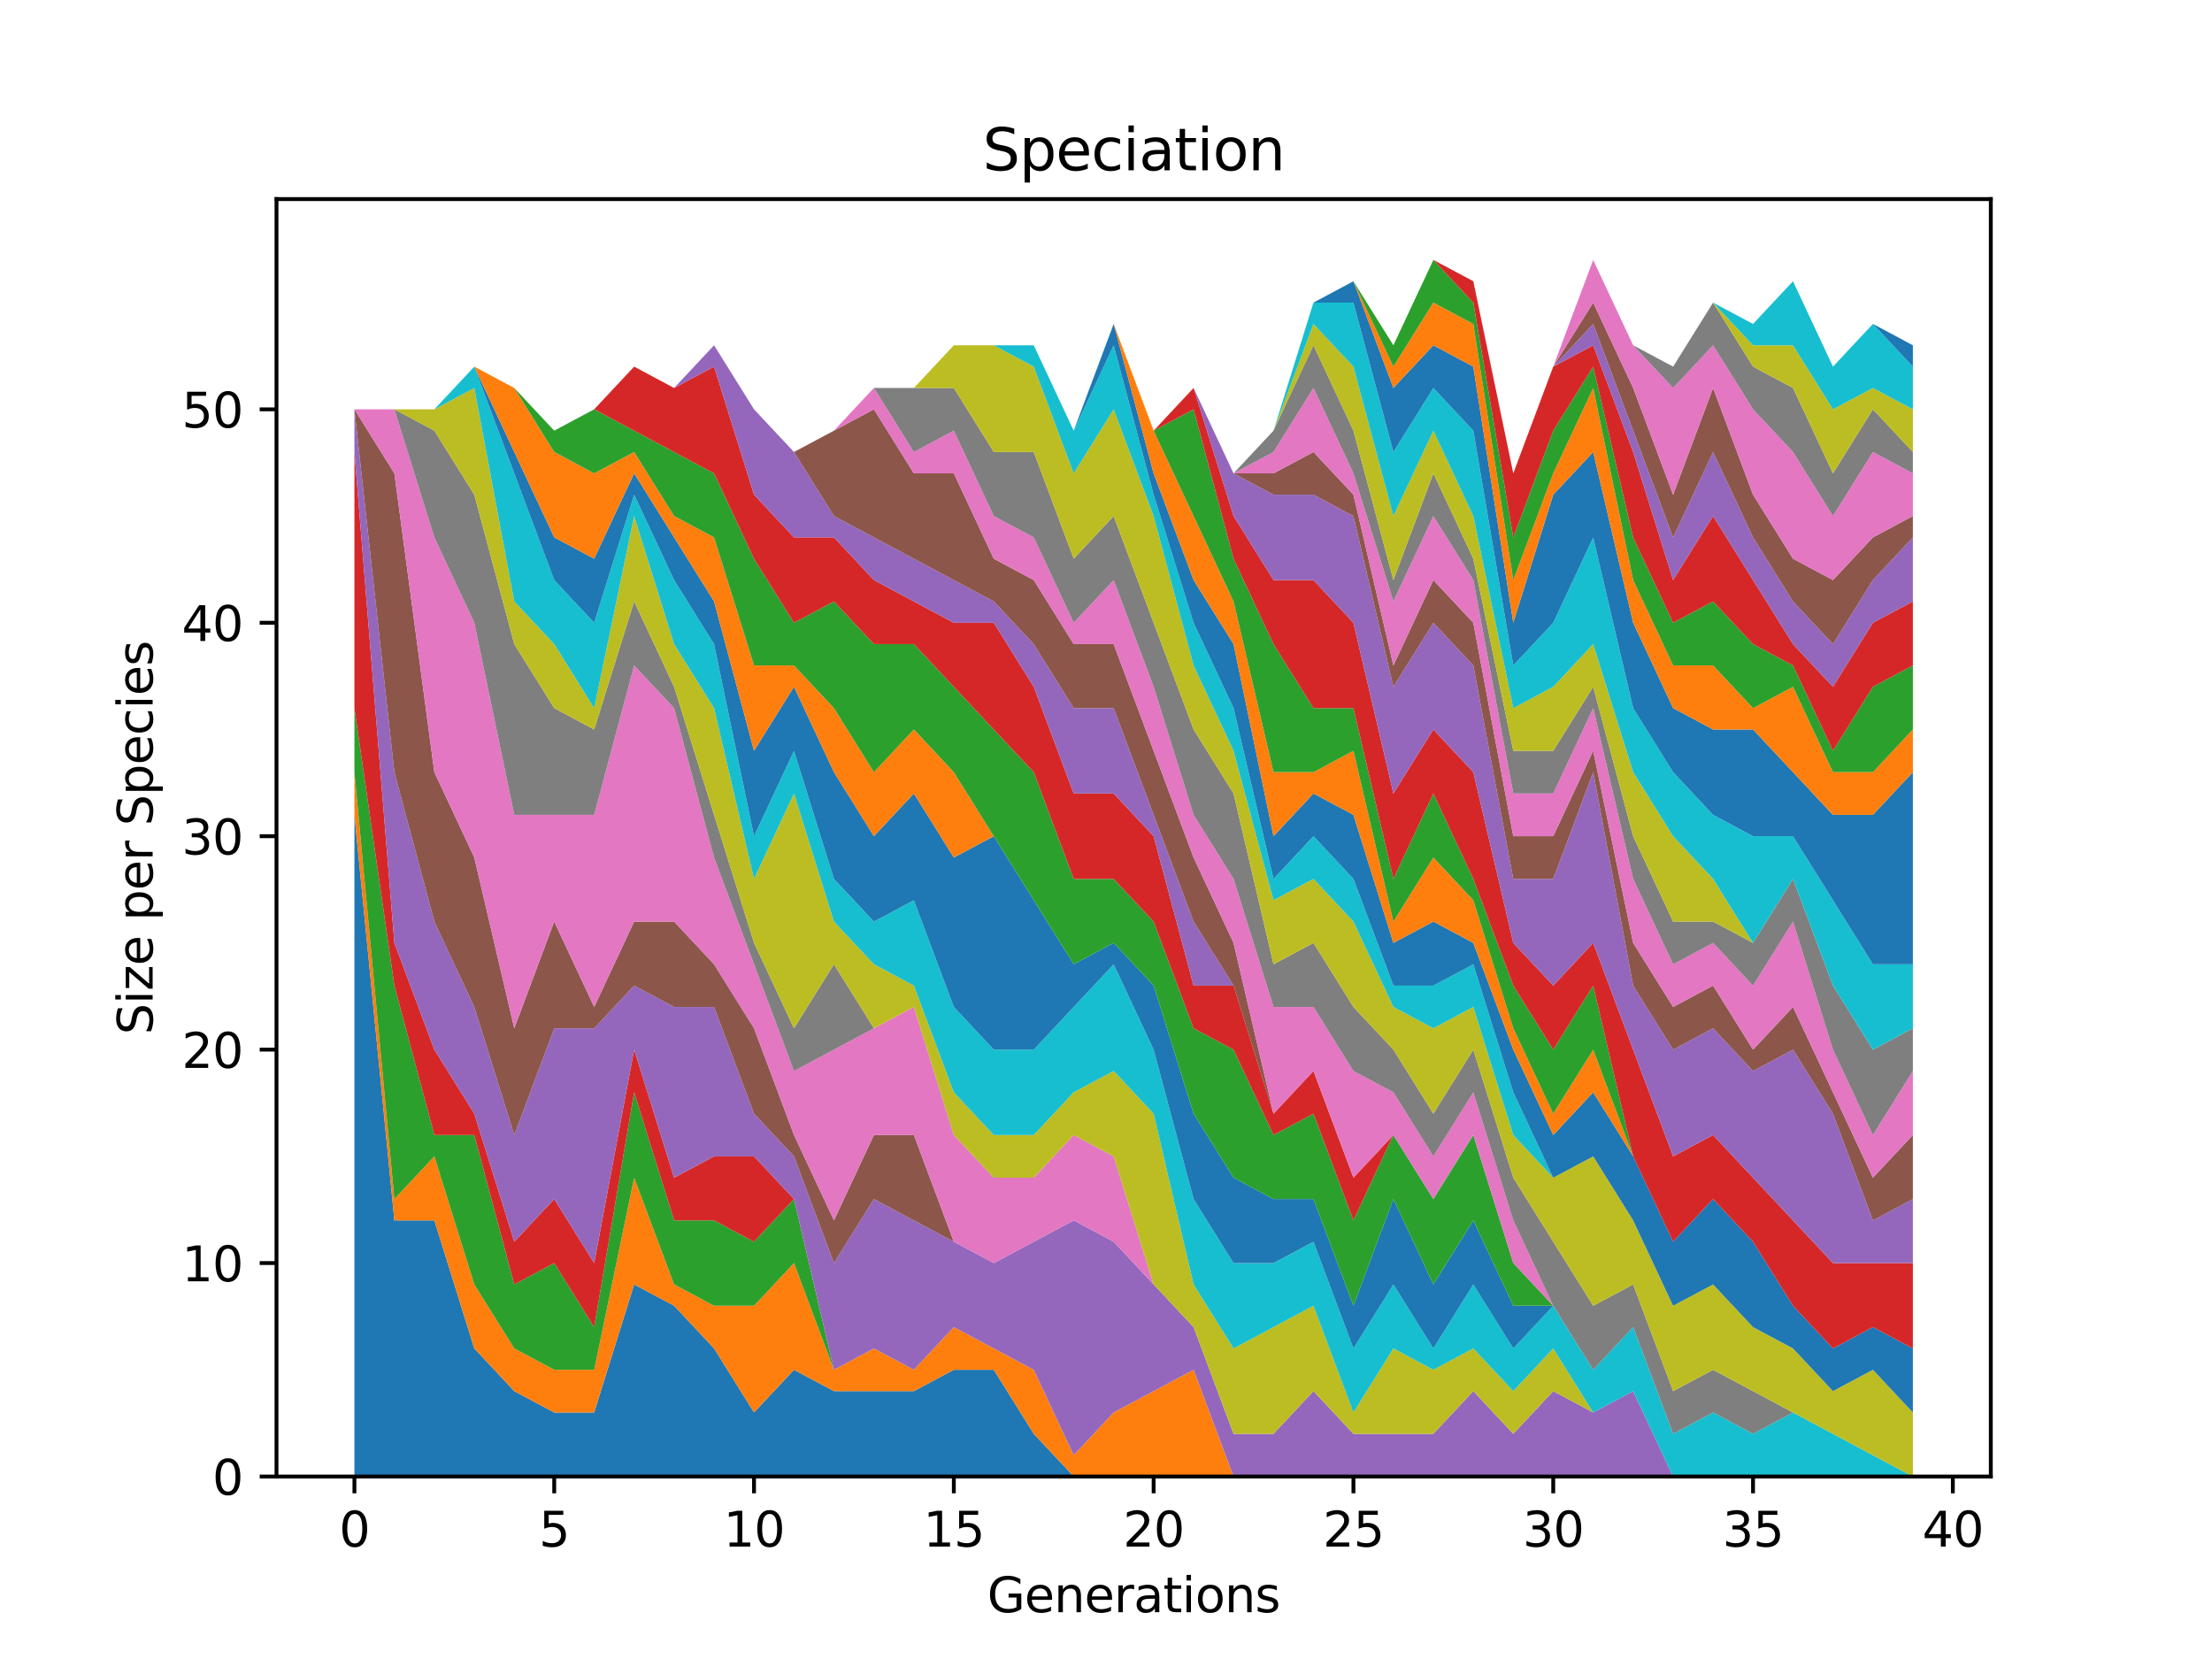 <?xml version="1.0" encoding="utf-8" standalone="no"?>
<!DOCTYPE svg PUBLIC "-//W3C//DTD SVG 1.1//EN"
  "http://www.w3.org/Graphics/SVG/1.1/DTD/svg11.dtd">
<svg xmlns:xlink="http://www.w3.org/1999/xlink" width="460.8pt" height="345.6pt" viewBox="0 0 460.8 345.6" xmlns="http://www.w3.org/2000/svg" version="1.1">
 <defs>
  <style type="text/css">*{stroke-linejoin: round; stroke-linecap: butt}</style>
 </defs>
 <g id="figure_1">
  <g id="patch_1">
   <path d="M 0 345.6 
L 460.8 345.6 
L 460.8 0 
L 0 0 
z
" style="fill: #ffffff"/>
  </g>
  <g id="axes_1">
   <g id="patch_2">
    <path d="M 57.6 307.584 
L 414.72 307.584 
L 414.72 41.472 
L 57.6 41.472 
z
" style="fill: #ffffff"/>
   </g>
   <g id="PolyCollection_1">
    <path d="M 73.833 169.748 
L 73.833 307.584 
L 82.157 307.584 
L 90.482 307.584 
L 98.806 307.584 
L 107.131 307.584 
L 115.455 307.584 
L 123.78 307.584 
L 132.104 307.584 
L 140.429 307.584 
L 148.753 307.584 
L 157.077 307.584 
L 165.402 307.584 
L 173.726 307.584 
L 182.051 307.584 
L 190.375 307.584 
L 198.7 307.584 
L 207.024 307.584 
L 215.349 307.584 
L 223.673 307.584 
L 231.998 307.584 
L 240.322 307.584 
L 248.647 307.584 
L 256.971 307.584 
L 265.296 307.584 
L 273.62 307.584 
L 281.945 307.584 
L 290.269 307.584 
L 298.594 307.584 
L 306.918 307.584 
L 315.243 307.584 
L 323.567 307.584 
L 331.891 307.584 
L 340.216 307.584 
L 348.54 307.584 
L 356.865 307.584 
L 365.189 307.584 
L 373.514 307.584 
L 381.838 307.584 
L 390.163 307.584 
L 398.487 307.584 
L 398.487 307.584 
L 398.487 307.584 
L 390.163 307.584 
L 381.838 307.584 
L 373.514 307.584 
L 365.189 307.584 
L 356.865 307.584 
L 348.54 307.584 
L 340.216 307.584 
L 331.891 307.584 
L 323.567 307.584 
L 315.243 307.584 
L 306.918 307.584 
L 298.594 307.584 
L 290.269 307.584 
L 281.945 307.584 
L 273.62 307.584 
L 265.296 307.584 
L 256.971 307.584 
L 248.647 307.584 
L 240.322 307.584 
L 231.998 307.584 
L 223.673 307.584 
L 215.349 298.691 
L 207.024 285.352 
L 198.7 285.352 
L 190.375 289.799 
L 182.051 289.799 
L 173.726 289.799 
L 165.402 285.352 
L 157.077 294.245 
L 148.753 280.906 
L 140.429 272.013 
L 132.104 267.567 
L 123.78 294.245 
L 115.455 294.245 
L 107.131 289.799 
L 98.806 280.906 
L 90.482 254.228 
L 82.157 254.228 
L 73.833 169.748 
z
" clip-path="url(#pa983c1f280)" style="fill: #1f77b4"/>
   </g>
   <g id="PolyCollection_2">
    <path d="M 73.833 160.856 
L 73.833 169.748 
L 82.157 254.228 
L 90.482 254.228 
L 98.806 280.906 
L 107.131 289.799 
L 115.455 294.245 
L 123.78 294.245 
L 132.104 267.567 
L 140.429 272.013 
L 148.753 280.906 
L 157.077 294.245 
L 165.402 285.352 
L 173.726 289.799 
L 182.051 289.799 
L 190.375 289.799 
L 198.7 285.352 
L 207.024 285.352 
L 215.349 298.691 
L 223.673 307.584 
L 231.998 307.584 
L 240.322 307.584 
L 248.647 307.584 
L 256.971 307.584 
L 265.296 307.584 
L 273.62 307.584 
L 281.945 307.584 
L 290.269 307.584 
L 298.594 307.584 
L 306.918 307.584 
L 315.243 307.584 
L 323.567 307.584 
L 331.891 307.584 
L 340.216 307.584 
L 348.54 307.584 
L 356.865 307.584 
L 365.189 307.584 
L 373.514 307.584 
L 381.838 307.584 
L 390.163 307.584 
L 398.487 307.584 
L 398.487 307.584 
L 398.487 307.584 
L 390.163 307.584 
L 381.838 307.584 
L 373.514 307.584 
L 365.189 307.584 
L 356.865 307.584 
L 348.54 307.584 
L 340.216 307.584 
L 331.891 307.584 
L 323.567 307.584 
L 315.243 307.584 
L 306.918 307.584 
L 298.594 307.584 
L 290.269 307.584 
L 281.945 307.584 
L 273.62 307.584 
L 265.296 307.584 
L 256.971 307.584 
L 248.647 285.352 
L 240.322 289.799 
L 231.998 294.245 
L 223.673 303.138 
L 215.349 285.352 
L 207.024 280.906 
L 198.7 276.46 
L 190.375 285.352 
L 182.051 280.906 
L 173.726 285.352 
L 165.402 263.121 
L 157.077 272.013 
L 148.753 272.013 
L 140.429 267.567 
L 132.104 245.336 
L 123.78 285.352 
L 115.455 285.352 
L 107.131 280.906 
L 98.806 267.567 
L 90.482 240.889 
L 82.157 249.782 
L 73.833 160.856 
z
" clip-path="url(#pa983c1f280)" style="fill: #ff7f0e"/>
   </g>
   <g id="PolyCollection_3">
    <path d="M 73.833 147.517 
L 73.833 160.856 
L 82.157 249.782 
L 90.482 240.889 
L 98.806 267.567 
L 107.131 280.906 
L 115.455 285.352 
L 123.78 285.352 
L 132.104 245.336 
L 140.429 267.567 
L 148.753 272.013 
L 157.077 272.013 
L 165.402 263.121 
L 173.726 285.352 
L 182.051 280.906 
L 190.375 285.352 
L 198.7 276.46 
L 207.024 280.906 
L 215.349 285.352 
L 223.673 303.138 
L 231.998 294.245 
L 240.322 289.799 
L 248.647 285.352 
L 256.971 307.584 
L 265.296 307.584 
L 273.62 307.584 
L 281.945 307.584 
L 290.269 307.584 
L 298.594 307.584 
L 306.918 307.584 
L 315.243 307.584 
L 323.567 307.584 
L 331.891 307.584 
L 340.216 307.584 
L 348.54 307.584 
L 356.865 307.584 
L 365.189 307.584 
L 373.514 307.584 
L 381.838 307.584 
L 390.163 307.584 
L 398.487 307.584 
L 398.487 307.584 
L 398.487 307.584 
L 390.163 307.584 
L 381.838 307.584 
L 373.514 307.584 
L 365.189 307.584 
L 356.865 307.584 
L 348.54 307.584 
L 340.216 307.584 
L 331.891 307.584 
L 323.567 307.584 
L 315.243 307.584 
L 306.918 307.584 
L 298.594 307.584 
L 290.269 307.584 
L 281.945 307.584 
L 273.62 307.584 
L 265.296 307.584 
L 256.971 307.584 
L 248.647 285.352 
L 240.322 289.799 
L 231.998 294.245 
L 223.673 303.138 
L 215.349 285.352 
L 207.024 280.906 
L 198.7 276.46 
L 190.375 285.352 
L 182.051 280.906 
L 173.726 285.352 
L 165.402 249.782 
L 157.077 258.675 
L 148.753 254.228 
L 140.429 254.228 
L 132.104 227.55 
L 123.78 276.46 
L 115.455 263.121 
L 107.131 267.567 
L 98.806 236.443 
L 90.482 236.443 
L 82.157 205.319 
L 73.833 147.517 
z
" clip-path="url(#pa983c1f280)" style="fill: #2ca02c"/>
   </g>
   <g id="PolyCollection_4">
    <path d="M 73.833 94.161 
L 73.833 147.517 
L 82.157 205.319 
L 90.482 236.443 
L 98.806 236.443 
L 107.131 267.567 
L 115.455 263.121 
L 123.78 276.46 
L 132.104 227.55 
L 140.429 254.228 
L 148.753 254.228 
L 157.077 258.675 
L 165.402 249.782 
L 173.726 285.352 
L 182.051 280.906 
L 190.375 285.352 
L 198.7 276.46 
L 207.024 280.906 
L 215.349 285.352 
L 223.673 303.138 
L 231.998 294.245 
L 240.322 289.799 
L 248.647 285.352 
L 256.971 307.584 
L 265.296 307.584 
L 273.62 307.584 
L 281.945 307.584 
L 290.269 307.584 
L 298.594 307.584 
L 306.918 307.584 
L 315.243 307.584 
L 323.567 307.584 
L 331.891 307.584 
L 340.216 307.584 
L 348.54 307.584 
L 356.865 307.584 
L 365.189 307.584 
L 373.514 307.584 
L 381.838 307.584 
L 390.163 307.584 
L 398.487 307.584 
L 398.487 307.584 
L 398.487 307.584 
L 390.163 307.584 
L 381.838 307.584 
L 373.514 307.584 
L 365.189 307.584 
L 356.865 307.584 
L 348.54 307.584 
L 340.216 307.584 
L 331.891 307.584 
L 323.567 307.584 
L 315.243 307.584 
L 306.918 307.584 
L 298.594 307.584 
L 290.269 307.584 
L 281.945 307.584 
L 273.62 307.584 
L 265.296 307.584 
L 256.971 307.584 
L 248.647 285.352 
L 240.322 289.799 
L 231.998 294.245 
L 223.673 303.138 
L 215.349 285.352 
L 207.024 280.906 
L 198.7 276.46 
L 190.375 285.352 
L 182.051 280.906 
L 173.726 285.352 
L 165.402 249.782 
L 157.077 240.889 
L 148.753 240.889 
L 140.429 245.336 
L 132.104 218.658 
L 123.78 263.121 
L 115.455 249.782 
L 107.131 258.675 
L 98.806 231.997 
L 90.482 218.658 
L 82.157 196.426 
L 73.833 94.161 
z
" clip-path="url(#pa983c1f280)" style="fill: #d62728"/>
   </g>
   <g id="PolyCollection_5">
    <path d="M 73.833 85.268 
L 73.833 94.161 
L 82.157 196.426 
L 90.482 218.658 
L 98.806 231.997 
L 107.131 258.675 
L 115.455 249.782 
L 123.78 263.121 
L 132.104 218.658 
L 140.429 245.336 
L 148.753 240.889 
L 157.077 240.889 
L 165.402 249.782 
L 173.726 285.352 
L 182.051 280.906 
L 190.375 285.352 
L 198.7 276.46 
L 207.024 280.906 
L 215.349 285.352 
L 223.673 303.138 
L 231.998 294.245 
L 240.322 289.799 
L 248.647 285.352 
L 256.971 307.584 
L 265.296 307.584 
L 273.62 307.584 
L 281.945 307.584 
L 290.269 307.584 
L 298.594 307.584 
L 306.918 307.584 
L 315.243 307.584 
L 323.567 307.584 
L 331.891 307.584 
L 340.216 307.584 
L 348.54 307.584 
L 356.865 307.584 
L 365.189 307.584 
L 373.514 307.584 
L 381.838 307.584 
L 390.163 307.584 
L 398.487 307.584 
L 398.487 307.584 
L 398.487 307.584 
L 390.163 307.584 
L 381.838 307.584 
L 373.514 307.584 
L 365.189 307.584 
L 356.865 307.584 
L 348.54 307.584 
L 340.216 289.799 
L 331.891 294.245 
L 323.567 289.799 
L 315.243 298.691 
L 306.918 289.799 
L 298.594 298.691 
L 290.269 298.691 
L 281.945 298.691 
L 273.62 289.799 
L 265.296 298.691 
L 256.971 298.691 
L 248.647 276.46 
L 240.322 267.567 
L 231.998 258.675 
L 223.673 254.228 
L 215.349 258.675 
L 207.024 263.121 
L 198.7 258.675 
L 190.375 254.228 
L 182.051 249.782 
L 173.726 263.121 
L 165.402 240.889 
L 157.077 231.997 
L 148.753 209.765 
L 140.429 209.765 
L 132.104 205.319 
L 123.78 214.211 
L 115.455 214.211 
L 107.131 236.443 
L 98.806 209.765 
L 90.482 191.98 
L 82.157 160.856 
L 73.833 85.268 
z
" clip-path="url(#pa983c1f280)" style="fill: #9467bd"/>
   </g>
   <g id="PolyCollection_6">
    <path d="M 73.833 85.268 
L 73.833 85.268 
L 82.157 160.856 
L 90.482 191.98 
L 98.806 209.765 
L 107.131 236.443 
L 115.455 214.211 
L 123.78 214.211 
L 132.104 205.319 
L 140.429 209.765 
L 148.753 209.765 
L 157.077 231.997 
L 165.402 240.889 
L 173.726 263.121 
L 182.051 249.782 
L 190.375 254.228 
L 198.7 258.675 
L 207.024 263.121 
L 215.349 258.675 
L 223.673 254.228 
L 231.998 258.675 
L 240.322 267.567 
L 248.647 276.46 
L 256.971 298.691 
L 265.296 298.691 
L 273.62 289.799 
L 281.945 298.691 
L 290.269 298.691 
L 298.594 298.691 
L 306.918 289.799 
L 315.243 298.691 
L 323.567 289.799 
L 331.891 294.245 
L 340.216 289.799 
L 348.54 307.584 
L 356.865 307.584 
L 365.189 307.584 
L 373.514 307.584 
L 381.838 307.584 
L 390.163 307.584 
L 398.487 307.584 
L 398.487 307.584 
L 398.487 307.584 
L 390.163 307.584 
L 381.838 307.584 
L 373.514 307.584 
L 365.189 307.584 
L 356.865 307.584 
L 348.54 307.584 
L 340.216 289.799 
L 331.891 294.245 
L 323.567 289.799 
L 315.243 298.691 
L 306.918 289.799 
L 298.594 298.691 
L 290.269 298.691 
L 281.945 298.691 
L 273.62 289.799 
L 265.296 298.691 
L 256.971 298.691 
L 248.647 276.46 
L 240.322 267.567 
L 231.998 258.675 
L 223.673 254.228 
L 215.349 258.675 
L 207.024 263.121 
L 198.7 258.675 
L 190.375 236.443 
L 182.051 236.443 
L 173.726 254.228 
L 165.402 236.443 
L 157.077 214.211 
L 148.753 200.872 
L 140.429 191.98 
L 132.104 191.98 
L 123.78 209.765 
L 115.455 191.98 
L 107.131 214.211 
L 98.806 178.641 
L 90.482 160.856 
L 82.157 98.607 
L 73.833 85.268 
z
" clip-path="url(#pa983c1f280)" style="fill: #8c564b"/>
   </g>
   <g id="PolyCollection_7">
    <path d="M 73.833 85.268 
L 73.833 85.268 
L 82.157 98.607 
L 90.482 160.856 
L 98.806 178.641 
L 107.131 214.211 
L 115.455 191.98 
L 123.78 209.765 
L 132.104 191.98 
L 140.429 191.98 
L 148.753 200.872 
L 157.077 214.211 
L 165.402 236.443 
L 173.726 254.228 
L 182.051 236.443 
L 190.375 236.443 
L 198.7 258.675 
L 207.024 263.121 
L 215.349 258.675 
L 223.673 254.228 
L 231.998 258.675 
L 240.322 267.567 
L 248.647 276.46 
L 256.971 298.691 
L 265.296 298.691 
L 273.62 289.799 
L 281.945 298.691 
L 290.269 298.691 
L 298.594 298.691 
L 306.918 289.799 
L 315.243 298.691 
L 323.567 289.799 
L 331.891 294.245 
L 340.216 289.799 
L 348.54 307.584 
L 356.865 307.584 
L 365.189 307.584 
L 373.514 307.584 
L 381.838 307.584 
L 390.163 307.584 
L 398.487 307.584 
L 398.487 307.584 
L 398.487 307.584 
L 390.163 307.584 
L 381.838 307.584 
L 373.514 307.584 
L 365.189 307.584 
L 356.865 307.584 
L 348.54 307.584 
L 340.216 289.799 
L 331.891 294.245 
L 323.567 289.799 
L 315.243 298.691 
L 306.918 289.799 
L 298.594 298.691 
L 290.269 298.691 
L 281.945 298.691 
L 273.62 289.799 
L 265.296 298.691 
L 256.971 298.691 
L 248.647 276.46 
L 240.322 267.567 
L 231.998 240.889 
L 223.673 236.443 
L 215.349 245.336 
L 207.024 245.336 
L 198.7 236.443 
L 190.375 209.765 
L 182.051 214.211 
L 173.726 218.658 
L 165.402 223.104 
L 157.077 200.872 
L 148.753 178.641 
L 140.429 147.517 
L 132.104 138.624 
L 123.78 169.748 
L 115.455 169.748 
L 107.131 169.748 
L 98.806 129.731 
L 90.482 111.946 
L 82.157 85.268 
L 73.833 85.268 
z
" clip-path="url(#pa983c1f280)" style="fill: #e377c2"/>
   </g>
   <g id="PolyCollection_8">
    <path d="M 73.833 85.268 
L 73.833 85.268 
L 82.157 85.268 
L 90.482 111.946 
L 98.806 129.731 
L 107.131 169.748 
L 115.455 169.748 
L 123.78 169.748 
L 132.104 138.624 
L 140.429 147.517 
L 148.753 178.641 
L 157.077 200.872 
L 165.402 223.104 
L 173.726 218.658 
L 182.051 214.211 
L 190.375 209.765 
L 198.7 236.443 
L 207.024 245.336 
L 215.349 245.336 
L 223.673 236.443 
L 231.998 240.889 
L 240.322 267.567 
L 248.647 276.46 
L 256.971 298.691 
L 265.296 298.691 
L 273.62 289.799 
L 281.945 298.691 
L 290.269 298.691 
L 298.594 298.691 
L 306.918 289.799 
L 315.243 298.691 
L 323.567 289.799 
L 331.891 294.245 
L 340.216 289.799 
L 348.54 307.584 
L 356.865 307.584 
L 365.189 307.584 
L 373.514 307.584 
L 381.838 307.584 
L 390.163 307.584 
L 398.487 307.584 
L 398.487 307.584 
L 398.487 307.584 
L 390.163 307.584 
L 381.838 307.584 
L 373.514 307.584 
L 365.189 307.584 
L 356.865 307.584 
L 348.54 307.584 
L 340.216 289.799 
L 331.891 294.245 
L 323.567 289.799 
L 315.243 298.691 
L 306.918 289.799 
L 298.594 298.691 
L 290.269 298.691 
L 281.945 298.691 
L 273.62 289.799 
L 265.296 298.691 
L 256.971 298.691 
L 248.647 276.46 
L 240.322 267.567 
L 231.998 240.889 
L 223.673 236.443 
L 215.349 245.336 
L 207.024 245.336 
L 198.7 236.443 
L 190.375 209.765 
L 182.051 214.211 
L 173.726 200.872 
L 165.402 214.211 
L 157.077 196.426 
L 148.753 169.748 
L 140.429 143.07 
L 132.104 125.285 
L 123.78 151.963 
L 115.455 147.517 
L 107.131 134.178 
L 98.806 103.053 
L 90.482 89.715 
L 82.157 85.268 
L 73.833 85.268 
z
" clip-path="url(#pa983c1f280)" style="fill: #7f7f7f"/>
   </g>
   <g id="PolyCollection_9">
    <path d="M 73.833 85.268 
L 73.833 85.268 
L 82.157 85.268 
L 90.482 89.715 
L 98.806 103.053 
L 107.131 134.178 
L 115.455 147.517 
L 123.78 151.963 
L 132.104 125.285 
L 140.429 143.07 
L 148.753 169.748 
L 157.077 196.426 
L 165.402 214.211 
L 173.726 200.872 
L 182.051 214.211 
L 190.375 209.765 
L 198.7 236.443 
L 207.024 245.336 
L 215.349 245.336 
L 223.673 236.443 
L 231.998 240.889 
L 240.322 267.567 
L 248.647 276.46 
L 256.971 298.691 
L 265.296 298.691 
L 273.62 289.799 
L 281.945 298.691 
L 290.269 298.691 
L 298.594 298.691 
L 306.918 289.799 
L 315.243 298.691 
L 323.567 289.799 
L 331.891 294.245 
L 340.216 289.799 
L 348.54 307.584 
L 356.865 307.584 
L 365.189 307.584 
L 373.514 307.584 
L 381.838 307.584 
L 390.163 307.584 
L 398.487 307.584 
L 398.487 307.584 
L 398.487 307.584 
L 390.163 307.584 
L 381.838 307.584 
L 373.514 307.584 
L 365.189 307.584 
L 356.865 307.584 
L 348.54 307.584 
L 340.216 289.799 
L 331.891 294.245 
L 323.567 280.906 
L 315.243 289.799 
L 306.918 280.906 
L 298.594 285.352 
L 290.269 280.906 
L 281.945 294.245 
L 273.62 272.013 
L 265.296 276.46 
L 256.971 280.906 
L 248.647 267.567 
L 240.322 231.997 
L 231.998 223.104 
L 223.673 227.55 
L 215.349 236.443 
L 207.024 236.443 
L 198.7 227.55 
L 190.375 205.319 
L 182.051 200.872 
L 173.726 191.98 
L 165.402 165.302 
L 157.077 183.087 
L 148.753 147.517 
L 140.429 134.178 
L 132.104 107.5 
L 123.78 147.517 
L 115.455 134.178 
L 107.131 125.285 
L 98.806 80.822 
L 90.482 85.268 
L 82.157 85.268 
L 73.833 85.268 
z
" clip-path="url(#pa983c1f280)" style="fill: #bcbd22"/>
   </g>
   <g id="PolyCollection_10">
    <path d="M 73.833 85.268 
L 73.833 85.268 
L 82.157 85.268 
L 90.482 85.268 
L 98.806 80.822 
L 107.131 125.285 
L 115.455 134.178 
L 123.78 147.517 
L 132.104 107.5 
L 140.429 134.178 
L 148.753 147.517 
L 157.077 183.087 
L 165.402 165.302 
L 173.726 191.98 
L 182.051 200.872 
L 190.375 205.319 
L 198.7 227.55 
L 207.024 236.443 
L 215.349 236.443 
L 223.673 227.55 
L 231.998 223.104 
L 240.322 231.997 
L 248.647 267.567 
L 256.971 280.906 
L 265.296 276.46 
L 273.62 272.013 
L 281.945 294.245 
L 290.269 280.906 
L 298.594 285.352 
L 306.918 280.906 
L 315.243 289.799 
L 323.567 280.906 
L 331.891 294.245 
L 340.216 289.799 
L 348.54 307.584 
L 356.865 307.584 
L 365.189 307.584 
L 373.514 307.584 
L 381.838 307.584 
L 390.163 307.584 
L 398.487 307.584 
L 398.487 307.584 
L 398.487 307.584 
L 390.163 303.138 
L 381.838 298.691 
L 373.514 294.245 
L 365.189 298.691 
L 356.865 294.245 
L 348.54 298.691 
L 340.216 276.46 
L 331.891 285.352 
L 323.567 272.013 
L 315.243 280.906 
L 306.918 267.567 
L 298.594 280.906 
L 290.269 267.567 
L 281.945 280.906 
L 273.62 258.675 
L 265.296 263.121 
L 256.971 263.121 
L 248.647 249.782 
L 240.322 218.658 
L 231.998 200.872 
L 223.673 209.765 
L 215.349 218.658 
L 207.024 218.658 
L 198.7 209.765 
L 190.375 187.533 
L 182.051 191.98 
L 173.726 183.087 
L 165.402 156.409 
L 157.077 174.195 
L 148.753 134.178 
L 140.429 120.839 
L 132.104 103.053 
L 123.78 129.731 
L 115.455 120.839 
L 107.131 98.607 
L 98.806 76.376 
L 90.482 85.268 
L 82.157 85.268 
L 73.833 85.268 
z
" clip-path="url(#pa983c1f280)" style="fill: #17becf"/>
   </g>
   <g id="PolyCollection_11">
    <path d="M 73.833 85.268 
L 73.833 85.268 
L 82.157 85.268 
L 90.482 85.268 
L 98.806 76.376 
L 107.131 98.607 
L 115.455 120.839 
L 123.78 129.731 
L 132.104 103.053 
L 140.429 120.839 
L 148.753 134.178 
L 157.077 174.195 
L 165.402 156.409 
L 173.726 183.087 
L 182.051 191.98 
L 190.375 187.533 
L 198.7 209.765 
L 207.024 218.658 
L 215.349 218.658 
L 223.673 209.765 
L 231.998 200.872 
L 240.322 218.658 
L 248.647 249.782 
L 256.971 263.121 
L 265.296 263.121 
L 273.62 258.675 
L 281.945 280.906 
L 290.269 267.567 
L 298.594 280.906 
L 306.918 267.567 
L 315.243 280.906 
L 323.567 272.013 
L 331.891 285.352 
L 340.216 276.46 
L 348.54 298.691 
L 356.865 294.245 
L 365.189 298.691 
L 373.514 294.245 
L 381.838 298.691 
L 390.163 303.138 
L 398.487 307.584 
L 398.487 307.584 
L 398.487 307.584 
L 390.163 303.138 
L 381.838 298.691 
L 373.514 294.245 
L 365.189 298.691 
L 356.865 294.245 
L 348.54 298.691 
L 340.216 276.46 
L 331.891 285.352 
L 323.567 272.013 
L 315.243 272.013 
L 306.918 254.228 
L 298.594 267.567 
L 290.269 249.782 
L 281.945 272.013 
L 273.62 249.782 
L 265.296 249.782 
L 256.971 245.336 
L 248.647 231.997 
L 240.322 205.319 
L 231.998 196.426 
L 223.673 200.872 
L 215.349 187.533 
L 207.024 174.195 
L 198.7 178.641 
L 190.375 165.302 
L 182.051 174.195 
L 173.726 160.856 
L 165.402 143.07 
L 157.077 156.409 
L 148.753 125.285 
L 140.429 111.946 
L 132.104 98.607 
L 123.78 116.392 
L 115.455 111.946 
L 107.131 94.161 
L 98.806 76.376 
L 90.482 85.268 
L 82.157 85.268 
L 73.833 85.268 
z
" clip-path="url(#pa983c1f280)" style="fill: #1f77b4"/>
   </g>
   <g id="PolyCollection_12">
    <path d="M 73.833 85.268 
L 73.833 85.268 
L 82.157 85.268 
L 90.482 85.268 
L 98.806 76.376 
L 107.131 94.161 
L 115.455 111.946 
L 123.78 116.392 
L 132.104 98.607 
L 140.429 111.946 
L 148.753 125.285 
L 157.077 156.409 
L 165.402 143.07 
L 173.726 160.856 
L 182.051 174.195 
L 190.375 165.302 
L 198.7 178.641 
L 207.024 174.195 
L 215.349 187.533 
L 223.673 200.872 
L 231.998 196.426 
L 240.322 205.319 
L 248.647 231.997 
L 256.971 245.336 
L 265.296 249.782 
L 273.62 249.782 
L 281.945 272.013 
L 290.269 249.782 
L 298.594 267.567 
L 306.918 254.228 
L 315.243 272.013 
L 323.567 272.013 
L 331.891 285.352 
L 340.216 276.46 
L 348.54 298.691 
L 356.865 294.245 
L 365.189 298.691 
L 373.514 294.245 
L 381.838 298.691 
L 390.163 303.138 
L 398.487 307.584 
L 398.487 307.584 
L 398.487 307.584 
L 390.163 303.138 
L 381.838 298.691 
L 373.514 294.245 
L 365.189 298.691 
L 356.865 294.245 
L 348.54 298.691 
L 340.216 276.46 
L 331.891 285.352 
L 323.567 272.013 
L 315.243 272.013 
L 306.918 254.228 
L 298.594 267.567 
L 290.269 249.782 
L 281.945 272.013 
L 273.62 249.782 
L 265.296 249.782 
L 256.971 245.336 
L 248.647 231.997 
L 240.322 205.319 
L 231.998 196.426 
L 223.673 200.872 
L 215.349 187.533 
L 207.024 174.195 
L 198.7 160.856 
L 190.375 151.963 
L 182.051 160.856 
L 173.726 147.517 
L 165.402 138.624 
L 157.077 138.624 
L 148.753 111.946 
L 140.429 107.5 
L 132.104 94.161 
L 123.78 98.607 
L 115.455 94.161 
L 107.131 80.822 
L 98.806 76.376 
L 90.482 85.268 
L 82.157 85.268 
L 73.833 85.268 
z
" clip-path="url(#pa983c1f280)" style="fill: #ff7f0e"/>
   </g>
   <g id="PolyCollection_13">
    <path d="M 73.833 85.268 
L 73.833 85.268 
L 82.157 85.268 
L 90.482 85.268 
L 98.806 76.376 
L 107.131 80.822 
L 115.455 94.161 
L 123.78 98.607 
L 132.104 94.161 
L 140.429 107.5 
L 148.753 111.946 
L 157.077 138.624 
L 165.402 138.624 
L 173.726 147.517 
L 182.051 160.856 
L 190.375 151.963 
L 198.7 160.856 
L 207.024 174.195 
L 215.349 187.533 
L 223.673 200.872 
L 231.998 196.426 
L 240.322 205.319 
L 248.647 231.997 
L 256.971 245.336 
L 265.296 249.782 
L 273.62 249.782 
L 281.945 272.013 
L 290.269 249.782 
L 298.594 267.567 
L 306.918 254.228 
L 315.243 272.013 
L 323.567 272.013 
L 331.891 285.352 
L 340.216 276.46 
L 348.54 298.691 
L 356.865 294.245 
L 365.189 298.691 
L 373.514 294.245 
L 381.838 298.691 
L 390.163 303.138 
L 398.487 307.584 
L 398.487 307.584 
L 398.487 307.584 
L 390.163 303.138 
L 381.838 298.691 
L 373.514 294.245 
L 365.189 298.691 
L 356.865 294.245 
L 348.54 298.691 
L 340.216 276.46 
L 331.891 285.352 
L 323.567 272.013 
L 315.243 263.121 
L 306.918 236.443 
L 298.594 249.782 
L 290.269 236.443 
L 281.945 254.228 
L 273.62 231.997 
L 265.296 236.443 
L 256.971 218.658 
L 248.647 214.211 
L 240.322 191.98 
L 231.998 183.087 
L 223.673 183.087 
L 215.349 160.856 
L 207.024 151.963 
L 198.7 143.07 
L 190.375 134.178 
L 182.051 134.178 
L 173.726 125.285 
L 165.402 129.731 
L 157.077 116.392 
L 148.753 98.607 
L 140.429 94.161 
L 132.104 89.715 
L 123.78 85.268 
L 115.455 89.715 
L 107.131 80.822 
L 98.806 76.376 
L 90.482 85.268 
L 82.157 85.268 
L 73.833 85.268 
z
" clip-path="url(#pa983c1f280)" style="fill: #2ca02c"/>
   </g>
   <g id="PolyCollection_14">
    <path d="M 73.833 85.268 
L 73.833 85.268 
L 82.157 85.268 
L 90.482 85.268 
L 98.806 76.376 
L 107.131 80.822 
L 115.455 89.715 
L 123.78 85.268 
L 132.104 89.715 
L 140.429 94.161 
L 148.753 98.607 
L 157.077 116.392 
L 165.402 129.731 
L 173.726 125.285 
L 182.051 134.178 
L 190.375 134.178 
L 198.7 143.07 
L 207.024 151.963 
L 215.349 160.856 
L 223.673 183.087 
L 231.998 183.087 
L 240.322 191.98 
L 248.647 214.211 
L 256.971 218.658 
L 265.296 236.443 
L 273.62 231.997 
L 281.945 254.228 
L 290.269 236.443 
L 298.594 249.782 
L 306.918 236.443 
L 315.243 263.121 
L 323.567 272.013 
L 331.891 285.352 
L 340.216 276.46 
L 348.54 298.691 
L 356.865 294.245 
L 365.189 298.691 
L 373.514 294.245 
L 381.838 298.691 
L 390.163 303.138 
L 398.487 307.584 
L 398.487 307.584 
L 398.487 307.584 
L 390.163 303.138 
L 381.838 298.691 
L 373.514 294.245 
L 365.189 298.691 
L 356.865 294.245 
L 348.54 298.691 
L 340.216 276.46 
L 331.891 285.352 
L 323.567 272.013 
L 315.243 263.121 
L 306.918 236.443 
L 298.594 249.782 
L 290.269 236.443 
L 281.945 245.336 
L 273.62 223.104 
L 265.296 231.997 
L 256.971 205.319 
L 248.647 205.319 
L 240.322 174.195 
L 231.998 165.302 
L 223.673 165.302 
L 215.349 143.07 
L 207.024 129.731 
L 198.7 129.731 
L 190.375 125.285 
L 182.051 120.839 
L 173.726 111.946 
L 165.402 111.946 
L 157.077 103.053 
L 148.753 76.376 
L 140.429 80.822 
L 132.104 76.376 
L 123.78 85.268 
L 115.455 89.715 
L 107.131 80.822 
L 98.806 76.376 
L 90.482 85.268 
L 82.157 85.268 
L 73.833 85.268 
z
" clip-path="url(#pa983c1f280)" style="fill: #d62728"/>
   </g>
   <g id="PolyCollection_15">
    <path d="M 73.833 85.268 
L 73.833 85.268 
L 82.157 85.268 
L 90.482 85.268 
L 98.806 76.376 
L 107.131 80.822 
L 115.455 89.715 
L 123.78 85.268 
L 132.104 76.376 
L 140.429 80.822 
L 148.753 76.376 
L 157.077 103.053 
L 165.402 111.946 
L 173.726 111.946 
L 182.051 120.839 
L 190.375 125.285 
L 198.7 129.731 
L 207.024 129.731 
L 215.349 143.07 
L 223.673 165.302 
L 231.998 165.302 
L 240.322 174.195 
L 248.647 205.319 
L 256.971 205.319 
L 265.296 231.997 
L 273.62 223.104 
L 281.945 245.336 
L 290.269 236.443 
L 298.594 249.782 
L 306.918 236.443 
L 315.243 263.121 
L 323.567 272.013 
L 331.891 285.352 
L 340.216 276.46 
L 348.54 298.691 
L 356.865 294.245 
L 365.189 298.691 
L 373.514 294.245 
L 381.838 298.691 
L 390.163 303.138 
L 398.487 307.584 
L 398.487 307.584 
L 398.487 307.584 
L 390.163 303.138 
L 381.838 298.691 
L 373.514 294.245 
L 365.189 298.691 
L 356.865 294.245 
L 348.54 298.691 
L 340.216 276.46 
L 331.891 285.352 
L 323.567 272.013 
L 315.243 263.121 
L 306.918 236.443 
L 298.594 249.782 
L 290.269 236.443 
L 281.945 245.336 
L 273.62 223.104 
L 265.296 231.997 
L 256.971 205.319 
L 248.647 191.98 
L 240.322 169.748 
L 231.998 147.517 
L 223.673 147.517 
L 215.349 134.178 
L 207.024 125.285 
L 198.7 120.839 
L 190.375 116.392 
L 182.051 111.946 
L 173.726 107.5 
L 165.402 94.161 
L 157.077 85.268 
L 148.753 71.929 
L 140.429 80.822 
L 132.104 76.376 
L 123.78 85.268 
L 115.455 89.715 
L 107.131 80.822 
L 98.806 76.376 
L 90.482 85.268 
L 82.157 85.268 
L 73.833 85.268 
z
" clip-path="url(#pa983c1f280)" style="fill: #9467bd"/>
   </g>
   <g id="PolyCollection_16">
    <path d="M 73.833 85.268 
L 73.833 85.268 
L 82.157 85.268 
L 90.482 85.268 
L 98.806 76.376 
L 107.131 80.822 
L 115.455 89.715 
L 123.78 85.268 
L 132.104 76.376 
L 140.429 80.822 
L 148.753 71.929 
L 157.077 85.268 
L 165.402 94.161 
L 173.726 107.5 
L 182.051 111.946 
L 190.375 116.392 
L 198.7 120.839 
L 207.024 125.285 
L 215.349 134.178 
L 223.673 147.517 
L 231.998 147.517 
L 240.322 169.748 
L 248.647 191.98 
L 256.971 205.319 
L 265.296 231.997 
L 273.62 223.104 
L 281.945 245.336 
L 290.269 236.443 
L 298.594 249.782 
L 306.918 236.443 
L 315.243 263.121 
L 323.567 272.013 
L 331.891 285.352 
L 340.216 276.46 
L 348.54 298.691 
L 356.865 294.245 
L 365.189 298.691 
L 373.514 294.245 
L 381.838 298.691 
L 390.163 303.138 
L 398.487 307.584 
L 398.487 307.584 
L 398.487 307.584 
L 390.163 303.138 
L 381.838 298.691 
L 373.514 294.245 
L 365.189 298.691 
L 356.865 294.245 
L 348.54 298.691 
L 340.216 276.46 
L 331.891 285.352 
L 323.567 272.013 
L 315.243 263.121 
L 306.918 236.443 
L 298.594 249.782 
L 290.269 236.443 
L 281.945 245.336 
L 273.62 223.104 
L 265.296 231.997 
L 256.971 196.426 
L 248.647 178.641 
L 240.322 156.409 
L 231.998 134.178 
L 223.673 134.178 
L 215.349 120.839 
L 207.024 116.392 
L 198.7 98.607 
L 190.375 98.607 
L 182.051 85.268 
L 173.726 89.715 
L 165.402 94.161 
L 157.077 85.268 
L 148.753 71.929 
L 140.429 80.822 
L 132.104 76.376 
L 123.78 85.268 
L 115.455 89.715 
L 107.131 80.822 
L 98.806 76.376 
L 90.482 85.268 
L 82.157 85.268 
L 73.833 85.268 
z
" clip-path="url(#pa983c1f280)" style="fill: #8c564b"/>
   </g>
   <g id="PolyCollection_17">
    <path d="M 73.833 85.268 
L 73.833 85.268 
L 82.157 85.268 
L 90.482 85.268 
L 98.806 76.376 
L 107.131 80.822 
L 115.455 89.715 
L 123.78 85.268 
L 132.104 76.376 
L 140.429 80.822 
L 148.753 71.929 
L 157.077 85.268 
L 165.402 94.161 
L 173.726 89.715 
L 182.051 85.268 
L 190.375 98.607 
L 198.7 98.607 
L 207.024 116.392 
L 215.349 120.839 
L 223.673 134.178 
L 231.998 134.178 
L 240.322 156.409 
L 248.647 178.641 
L 256.971 196.426 
L 265.296 231.997 
L 273.62 223.104 
L 281.945 245.336 
L 290.269 236.443 
L 298.594 249.782 
L 306.918 236.443 
L 315.243 263.121 
L 323.567 272.013 
L 331.891 285.352 
L 340.216 276.46 
L 348.54 298.691 
L 356.865 294.245 
L 365.189 298.691 
L 373.514 294.245 
L 381.838 298.691 
L 390.163 303.138 
L 398.487 307.584 
L 398.487 307.584 
L 398.487 307.584 
L 390.163 303.138 
L 381.838 298.691 
L 373.514 294.245 
L 365.189 298.691 
L 356.865 294.245 
L 348.54 298.691 
L 340.216 276.46 
L 331.891 285.352 
L 323.567 272.013 
L 315.243 254.228 
L 306.918 227.55 
L 298.594 240.889 
L 290.269 227.55 
L 281.945 223.104 
L 273.62 209.765 
L 265.296 209.765 
L 256.971 183.087 
L 248.647 169.748 
L 240.322 143.07 
L 231.998 120.839 
L 223.673 129.731 
L 215.349 111.946 
L 207.024 107.5 
L 198.7 89.715 
L 190.375 94.161 
L 182.051 80.822 
L 173.726 89.715 
L 165.402 94.161 
L 157.077 85.268 
L 148.753 71.929 
L 140.429 80.822 
L 132.104 76.376 
L 123.78 85.268 
L 115.455 89.715 
L 107.131 80.822 
L 98.806 76.376 
L 90.482 85.268 
L 82.157 85.268 
L 73.833 85.268 
z
" clip-path="url(#pa983c1f280)" style="fill: #e377c2"/>
   </g>
   <g id="PolyCollection_18">
    <path d="M 73.833 85.268 
L 73.833 85.268 
L 82.157 85.268 
L 90.482 85.268 
L 98.806 76.376 
L 107.131 80.822 
L 115.455 89.715 
L 123.78 85.268 
L 132.104 76.376 
L 140.429 80.822 
L 148.753 71.929 
L 157.077 85.268 
L 165.402 94.161 
L 173.726 89.715 
L 182.051 80.822 
L 190.375 94.161 
L 198.7 89.715 
L 207.024 107.5 
L 215.349 111.946 
L 223.673 129.731 
L 231.998 120.839 
L 240.322 143.07 
L 248.647 169.748 
L 256.971 183.087 
L 265.296 209.765 
L 273.62 209.765 
L 281.945 223.104 
L 290.269 227.55 
L 298.594 240.889 
L 306.918 227.55 
L 315.243 254.228 
L 323.567 272.013 
L 331.891 285.352 
L 340.216 276.46 
L 348.54 298.691 
L 356.865 294.245 
L 365.189 298.691 
L 373.514 294.245 
L 381.838 298.691 
L 390.163 303.138 
L 398.487 307.584 
L 398.487 307.584 
L 398.487 307.584 
L 390.163 303.138 
L 381.838 298.691 
L 373.514 294.245 
L 365.189 289.799 
L 356.865 285.352 
L 348.54 289.799 
L 340.216 267.567 
L 331.891 272.013 
L 323.567 258.675 
L 315.243 245.336 
L 306.918 218.658 
L 298.594 231.997 
L 290.269 218.658 
L 281.945 209.765 
L 273.62 196.426 
L 265.296 200.872 
L 256.971 165.302 
L 248.647 151.963 
L 240.322 129.731 
L 231.998 107.5 
L 223.673 116.392 
L 215.349 94.161 
L 207.024 94.161 
L 198.7 80.822 
L 190.375 80.822 
L 182.051 80.822 
L 173.726 89.715 
L 165.402 94.161 
L 157.077 85.268 
L 148.753 71.929 
L 140.429 80.822 
L 132.104 76.376 
L 123.78 85.268 
L 115.455 89.715 
L 107.131 80.822 
L 98.806 76.376 
L 90.482 85.268 
L 82.157 85.268 
L 73.833 85.268 
z
" clip-path="url(#pa983c1f280)" style="fill: #7f7f7f"/>
   </g>
   <g id="PolyCollection_19">
    <path d="M 73.833 85.268 
L 73.833 85.268 
L 82.157 85.268 
L 90.482 85.268 
L 98.806 76.376 
L 107.131 80.822 
L 115.455 89.715 
L 123.78 85.268 
L 132.104 76.376 
L 140.429 80.822 
L 148.753 71.929 
L 157.077 85.268 
L 165.402 94.161 
L 173.726 89.715 
L 182.051 80.822 
L 190.375 80.822 
L 198.7 80.822 
L 207.024 94.161 
L 215.349 94.161 
L 223.673 116.392 
L 231.998 107.5 
L 240.322 129.731 
L 248.647 151.963 
L 256.971 165.302 
L 265.296 200.872 
L 273.62 196.426 
L 281.945 209.765 
L 290.269 218.658 
L 298.594 231.997 
L 306.918 218.658 
L 315.243 245.336 
L 323.567 258.675 
L 331.891 272.013 
L 340.216 267.567 
L 348.54 289.799 
L 356.865 285.352 
L 365.189 289.799 
L 373.514 294.245 
L 381.838 298.691 
L 390.163 303.138 
L 398.487 307.584 
L 398.487 294.245 
L 398.487 294.245 
L 390.163 285.352 
L 381.838 289.799 
L 373.514 280.906 
L 365.189 276.46 
L 356.865 267.567 
L 348.54 272.013 
L 340.216 254.228 
L 331.891 240.889 
L 323.567 245.336 
L 315.243 236.443 
L 306.918 209.765 
L 298.594 214.211 
L 290.269 209.765 
L 281.945 191.98 
L 273.62 183.087 
L 265.296 187.533 
L 256.971 156.409 
L 248.647 138.624 
L 240.322 107.5 
L 231.998 85.268 
L 223.673 98.607 
L 215.349 76.376 
L 207.024 71.929 
L 198.7 71.929 
L 190.375 80.822 
L 182.051 80.822 
L 173.726 89.715 
L 165.402 94.161 
L 157.077 85.268 
L 148.753 71.929 
L 140.429 80.822 
L 132.104 76.376 
L 123.78 85.268 
L 115.455 89.715 
L 107.131 80.822 
L 98.806 76.376 
L 90.482 85.268 
L 82.157 85.268 
L 73.833 85.268 
z
" clip-path="url(#pa983c1f280)" style="fill: #bcbd22"/>
   </g>
   <g id="PolyCollection_20">
    <path d="M 73.833 85.268 
L 73.833 85.268 
L 82.157 85.268 
L 90.482 85.268 
L 98.806 76.376 
L 107.131 80.822 
L 115.455 89.715 
L 123.78 85.268 
L 132.104 76.376 
L 140.429 80.822 
L 148.753 71.929 
L 157.077 85.268 
L 165.402 94.161 
L 173.726 89.715 
L 182.051 80.822 
L 190.375 80.822 
L 198.7 71.929 
L 207.024 71.929 
L 215.349 76.376 
L 223.673 98.607 
L 231.998 85.268 
L 240.322 107.5 
L 248.647 138.624 
L 256.971 156.409 
L 265.296 187.533 
L 273.62 183.087 
L 281.945 191.98 
L 290.269 209.765 
L 298.594 214.211 
L 306.918 209.765 
L 315.243 236.443 
L 323.567 245.336 
L 331.891 240.889 
L 340.216 254.228 
L 348.54 272.013 
L 356.865 267.567 
L 365.189 276.46 
L 373.514 280.906 
L 381.838 289.799 
L 390.163 285.352 
L 398.487 294.245 
L 398.487 294.245 
L 398.487 294.245 
L 390.163 285.352 
L 381.838 289.799 
L 373.514 280.906 
L 365.189 276.46 
L 356.865 267.567 
L 348.54 272.013 
L 340.216 254.228 
L 331.891 240.889 
L 323.567 245.336 
L 315.243 227.55 
L 306.918 200.872 
L 298.594 205.319 
L 290.269 205.319 
L 281.945 183.087 
L 273.62 174.195 
L 265.296 183.087 
L 256.971 147.517 
L 248.647 129.731 
L 240.322 103.053 
L 231.998 71.929 
L 223.673 89.715 
L 215.349 71.929 
L 207.024 71.929 
L 198.7 71.929 
L 190.375 80.822 
L 182.051 80.822 
L 173.726 89.715 
L 165.402 94.161 
L 157.077 85.268 
L 148.753 71.929 
L 140.429 80.822 
L 132.104 76.376 
L 123.78 85.268 
L 115.455 89.715 
L 107.131 80.822 
L 98.806 76.376 
L 90.482 85.268 
L 82.157 85.268 
L 73.833 85.268 
z
" clip-path="url(#pa983c1f280)" style="fill: #17becf"/>
   </g>
   <g id="PolyCollection_21">
    <path d="M 73.833 85.268 
L 73.833 85.268 
L 82.157 85.268 
L 90.482 85.268 
L 98.806 76.376 
L 107.131 80.822 
L 115.455 89.715 
L 123.78 85.268 
L 132.104 76.376 
L 140.429 80.822 
L 148.753 71.929 
L 157.077 85.268 
L 165.402 94.161 
L 173.726 89.715 
L 182.051 80.822 
L 190.375 80.822 
L 198.7 71.929 
L 207.024 71.929 
L 215.349 71.929 
L 223.673 89.715 
L 231.998 71.929 
L 240.322 103.053 
L 248.647 129.731 
L 256.971 147.517 
L 265.296 183.087 
L 273.62 174.195 
L 281.945 183.087 
L 290.269 205.319 
L 298.594 205.319 
L 306.918 200.872 
L 315.243 227.55 
L 323.567 245.336 
L 331.891 240.889 
L 340.216 254.228 
L 348.54 272.013 
L 356.865 267.567 
L 365.189 276.46 
L 373.514 280.906 
L 381.838 289.799 
L 390.163 285.352 
L 398.487 294.245 
L 398.487 280.906 
L 398.487 280.906 
L 390.163 276.46 
L 381.838 280.906 
L 373.514 272.013 
L 365.189 258.675 
L 356.865 249.782 
L 348.54 258.675 
L 340.216 240.889 
L 331.891 227.55 
L 323.567 236.443 
L 315.243 218.658 
L 306.918 196.426 
L 298.594 191.98 
L 290.269 196.426 
L 281.945 169.748 
L 273.62 165.302 
L 265.296 174.195 
L 256.971 134.178 
L 248.647 120.839 
L 240.322 98.607 
L 231.998 67.483 
L 223.673 89.715 
L 215.349 71.929 
L 207.024 71.929 
L 198.7 71.929 
L 190.375 80.822 
L 182.051 80.822 
L 173.726 89.715 
L 165.402 94.161 
L 157.077 85.268 
L 148.753 71.929 
L 140.429 80.822 
L 132.104 76.376 
L 123.78 85.268 
L 115.455 89.715 
L 107.131 80.822 
L 98.806 76.376 
L 90.482 85.268 
L 82.157 85.268 
L 73.833 85.268 
z
" clip-path="url(#pa983c1f280)" style="fill: #1f77b4"/>
   </g>
   <g id="PolyCollection_22">
    <path d="M 73.833 85.268 
L 73.833 85.268 
L 82.157 85.268 
L 90.482 85.268 
L 98.806 76.376 
L 107.131 80.822 
L 115.455 89.715 
L 123.78 85.268 
L 132.104 76.376 
L 140.429 80.822 
L 148.753 71.929 
L 157.077 85.268 
L 165.402 94.161 
L 173.726 89.715 
L 182.051 80.822 
L 190.375 80.822 
L 198.7 71.929 
L 207.024 71.929 
L 215.349 71.929 
L 223.673 89.715 
L 231.998 67.483 
L 240.322 98.607 
L 248.647 120.839 
L 256.971 134.178 
L 265.296 174.195 
L 273.62 165.302 
L 281.945 169.748 
L 290.269 196.426 
L 298.594 191.98 
L 306.918 196.426 
L 315.243 218.658 
L 323.567 236.443 
L 331.891 227.55 
L 340.216 240.889 
L 348.54 258.675 
L 356.865 249.782 
L 365.189 258.675 
L 373.514 272.013 
L 381.838 280.906 
L 390.163 276.46 
L 398.487 280.906 
L 398.487 280.906 
L 398.487 280.906 
L 390.163 276.46 
L 381.838 280.906 
L 373.514 272.013 
L 365.189 258.675 
L 356.865 249.782 
L 348.54 258.675 
L 340.216 240.889 
L 331.891 218.658 
L 323.567 231.997 
L 315.243 214.211 
L 306.918 187.533 
L 298.594 178.641 
L 290.269 191.98 
L 281.945 156.409 
L 273.62 160.856 
L 265.296 160.856 
L 256.971 125.285 
L 248.647 107.5 
L 240.322 89.715 
L 231.998 67.483 
L 223.673 89.715 
L 215.349 71.929 
L 207.024 71.929 
L 198.7 71.929 
L 190.375 80.822 
L 182.051 80.822 
L 173.726 89.715 
L 165.402 94.161 
L 157.077 85.268 
L 148.753 71.929 
L 140.429 80.822 
L 132.104 76.376 
L 123.78 85.268 
L 115.455 89.715 
L 107.131 80.822 
L 98.806 76.376 
L 90.482 85.268 
L 82.157 85.268 
L 73.833 85.268 
z
" clip-path="url(#pa983c1f280)" style="fill: #ff7f0e"/>
   </g>
   <g id="PolyCollection_23">
    <path d="M 73.833 85.268 
L 73.833 85.268 
L 82.157 85.268 
L 90.482 85.268 
L 98.806 76.376 
L 107.131 80.822 
L 115.455 89.715 
L 123.78 85.268 
L 132.104 76.376 
L 140.429 80.822 
L 148.753 71.929 
L 157.077 85.268 
L 165.402 94.161 
L 173.726 89.715 
L 182.051 80.822 
L 190.375 80.822 
L 198.7 71.929 
L 207.024 71.929 
L 215.349 71.929 
L 223.673 89.715 
L 231.998 67.483 
L 240.322 89.715 
L 248.647 107.5 
L 256.971 125.285 
L 265.296 160.856 
L 273.62 160.856 
L 281.945 156.409 
L 290.269 191.98 
L 298.594 178.641 
L 306.918 187.533 
L 315.243 214.211 
L 323.567 231.997 
L 331.891 218.658 
L 340.216 240.889 
L 348.54 258.675 
L 356.865 249.782 
L 365.189 258.675 
L 373.514 272.013 
L 381.838 280.906 
L 390.163 276.46 
L 398.487 280.906 
L 398.487 280.906 
L 398.487 280.906 
L 390.163 276.46 
L 381.838 280.906 
L 373.514 272.013 
L 365.189 258.675 
L 356.865 249.782 
L 348.54 258.675 
L 340.216 240.889 
L 331.891 205.319 
L 323.567 218.658 
L 315.243 205.319 
L 306.918 183.087 
L 298.594 165.302 
L 290.269 183.087 
L 281.945 147.517 
L 273.62 147.517 
L 265.296 134.178 
L 256.971 116.392 
L 248.647 85.268 
L 240.322 89.715 
L 231.998 67.483 
L 223.673 89.715 
L 215.349 71.929 
L 207.024 71.929 
L 198.7 71.929 
L 190.375 80.822 
L 182.051 80.822 
L 173.726 89.715 
L 165.402 94.161 
L 157.077 85.268 
L 148.753 71.929 
L 140.429 80.822 
L 132.104 76.376 
L 123.78 85.268 
L 115.455 89.715 
L 107.131 80.822 
L 98.806 76.376 
L 90.482 85.268 
L 82.157 85.268 
L 73.833 85.268 
z
" clip-path="url(#pa983c1f280)" style="fill: #2ca02c"/>
   </g>
   <g id="PolyCollection_24">
    <path d="M 73.833 85.268 
L 73.833 85.268 
L 82.157 85.268 
L 90.482 85.268 
L 98.806 76.376 
L 107.131 80.822 
L 115.455 89.715 
L 123.78 85.268 
L 132.104 76.376 
L 140.429 80.822 
L 148.753 71.929 
L 157.077 85.268 
L 165.402 94.161 
L 173.726 89.715 
L 182.051 80.822 
L 190.375 80.822 
L 198.7 71.929 
L 207.024 71.929 
L 215.349 71.929 
L 223.673 89.715 
L 231.998 67.483 
L 240.322 89.715 
L 248.647 85.268 
L 256.971 116.392 
L 265.296 134.178 
L 273.62 147.517 
L 281.945 147.517 
L 290.269 183.087 
L 298.594 165.302 
L 306.918 183.087 
L 315.243 205.319 
L 323.567 218.658 
L 331.891 205.319 
L 340.216 240.889 
L 348.54 258.675 
L 356.865 249.782 
L 365.189 258.675 
L 373.514 272.013 
L 381.838 280.906 
L 390.163 276.46 
L 398.487 280.906 
L 398.487 263.121 
L 398.487 263.121 
L 390.163 263.121 
L 381.838 263.121 
L 373.514 254.228 
L 365.189 245.336 
L 356.865 236.443 
L 348.54 240.889 
L 340.216 218.658 
L 331.891 196.426 
L 323.567 205.319 
L 315.243 196.426 
L 306.918 160.856 
L 298.594 151.963 
L 290.269 165.302 
L 281.945 129.731 
L 273.62 120.839 
L 265.296 120.839 
L 256.971 107.5 
L 248.647 80.822 
L 240.322 89.715 
L 231.998 67.483 
L 223.673 89.715 
L 215.349 71.929 
L 207.024 71.929 
L 198.7 71.929 
L 190.375 80.822 
L 182.051 80.822 
L 173.726 89.715 
L 165.402 94.161 
L 157.077 85.268 
L 148.753 71.929 
L 140.429 80.822 
L 132.104 76.376 
L 123.78 85.268 
L 115.455 89.715 
L 107.131 80.822 
L 98.806 76.376 
L 90.482 85.268 
L 82.157 85.268 
L 73.833 85.268 
z
" clip-path="url(#pa983c1f280)" style="fill: #d62728"/>
   </g>
   <g id="PolyCollection_25">
    <path d="M 73.833 85.268 
L 73.833 85.268 
L 82.157 85.268 
L 90.482 85.268 
L 98.806 76.376 
L 107.131 80.822 
L 115.455 89.715 
L 123.78 85.268 
L 132.104 76.376 
L 140.429 80.822 
L 148.753 71.929 
L 157.077 85.268 
L 165.402 94.161 
L 173.726 89.715 
L 182.051 80.822 
L 190.375 80.822 
L 198.7 71.929 
L 207.024 71.929 
L 215.349 71.929 
L 223.673 89.715 
L 231.998 67.483 
L 240.322 89.715 
L 248.647 80.822 
L 256.971 107.5 
L 265.296 120.839 
L 273.62 120.839 
L 281.945 129.731 
L 290.269 165.302 
L 298.594 151.963 
L 306.918 160.856 
L 315.243 196.426 
L 323.567 205.319 
L 331.891 196.426 
L 340.216 218.658 
L 348.54 240.889 
L 356.865 236.443 
L 365.189 245.336 
L 373.514 254.228 
L 381.838 263.121 
L 390.163 263.121 
L 398.487 263.121 
L 398.487 249.782 
L 398.487 249.782 
L 390.163 254.228 
L 381.838 231.997 
L 373.514 218.658 
L 365.189 223.104 
L 356.865 214.211 
L 348.54 218.658 
L 340.216 205.319 
L 331.891 160.856 
L 323.567 183.087 
L 315.243 183.087 
L 306.918 138.624 
L 298.594 129.731 
L 290.269 143.07 
L 281.945 107.5 
L 273.62 103.053 
L 265.296 103.053 
L 256.971 98.607 
L 248.647 80.822 
L 240.322 89.715 
L 231.998 67.483 
L 223.673 89.715 
L 215.349 71.929 
L 207.024 71.929 
L 198.7 71.929 
L 190.375 80.822 
L 182.051 80.822 
L 173.726 89.715 
L 165.402 94.161 
L 157.077 85.268 
L 148.753 71.929 
L 140.429 80.822 
L 132.104 76.376 
L 123.78 85.268 
L 115.455 89.715 
L 107.131 80.822 
L 98.806 76.376 
L 90.482 85.268 
L 82.157 85.268 
L 73.833 85.268 
z
" clip-path="url(#pa983c1f280)" style="fill: #9467bd"/>
   </g>
   <g id="PolyCollection_26">
    <path d="M 73.833 85.268 
L 73.833 85.268 
L 82.157 85.268 
L 90.482 85.268 
L 98.806 76.376 
L 107.131 80.822 
L 115.455 89.715 
L 123.78 85.268 
L 132.104 76.376 
L 140.429 80.822 
L 148.753 71.929 
L 157.077 85.268 
L 165.402 94.161 
L 173.726 89.715 
L 182.051 80.822 
L 190.375 80.822 
L 198.7 71.929 
L 207.024 71.929 
L 215.349 71.929 
L 223.673 89.715 
L 231.998 67.483 
L 240.322 89.715 
L 248.647 80.822 
L 256.971 98.607 
L 265.296 103.053 
L 273.62 103.053 
L 281.945 107.5 
L 290.269 143.07 
L 298.594 129.731 
L 306.918 138.624 
L 315.243 183.087 
L 323.567 183.087 
L 331.891 160.856 
L 340.216 205.319 
L 348.54 218.658 
L 356.865 214.211 
L 365.189 223.104 
L 373.514 218.658 
L 381.838 231.997 
L 390.163 254.228 
L 398.487 249.782 
L 398.487 236.443 
L 398.487 236.443 
L 390.163 245.336 
L 381.838 227.55 
L 373.514 209.765 
L 365.189 218.658 
L 356.865 205.319 
L 348.54 209.765 
L 340.216 196.426 
L 331.891 156.409 
L 323.567 174.195 
L 315.243 174.195 
L 306.918 129.731 
L 298.594 120.839 
L 290.269 138.624 
L 281.945 103.053 
L 273.62 94.161 
L 265.296 98.607 
L 256.971 98.607 
L 248.647 80.822 
L 240.322 89.715 
L 231.998 67.483 
L 223.673 89.715 
L 215.349 71.929 
L 207.024 71.929 
L 198.7 71.929 
L 190.375 80.822 
L 182.051 80.822 
L 173.726 89.715 
L 165.402 94.161 
L 157.077 85.268 
L 148.753 71.929 
L 140.429 80.822 
L 132.104 76.376 
L 123.78 85.268 
L 115.455 89.715 
L 107.131 80.822 
L 98.806 76.376 
L 90.482 85.268 
L 82.157 85.268 
L 73.833 85.268 
z
" clip-path="url(#pa983c1f280)" style="fill: #8c564b"/>
   </g>
   <g id="PolyCollection_27">
    <path d="M 73.833 85.268 
L 73.833 85.268 
L 82.157 85.268 
L 90.482 85.268 
L 98.806 76.376 
L 107.131 80.822 
L 115.455 89.715 
L 123.78 85.268 
L 132.104 76.376 
L 140.429 80.822 
L 148.753 71.929 
L 157.077 85.268 
L 165.402 94.161 
L 173.726 89.715 
L 182.051 80.822 
L 190.375 80.822 
L 198.7 71.929 
L 207.024 71.929 
L 215.349 71.929 
L 223.673 89.715 
L 231.998 67.483 
L 240.322 89.715 
L 248.647 80.822 
L 256.971 98.607 
L 265.296 98.607 
L 273.62 94.161 
L 281.945 103.053 
L 290.269 138.624 
L 298.594 120.839 
L 306.918 129.731 
L 315.243 174.195 
L 323.567 174.195 
L 331.891 156.409 
L 340.216 196.426 
L 348.54 209.765 
L 356.865 205.319 
L 365.189 218.658 
L 373.514 209.765 
L 381.838 227.55 
L 390.163 245.336 
L 398.487 236.443 
L 398.487 223.104 
L 398.487 223.104 
L 390.163 236.443 
L 381.838 218.658 
L 373.514 191.98 
L 365.189 205.319 
L 356.865 196.426 
L 348.54 200.872 
L 340.216 183.087 
L 331.891 147.517 
L 323.567 165.302 
L 315.243 165.302 
L 306.918 120.839 
L 298.594 107.5 
L 290.269 125.285 
L 281.945 98.607 
L 273.62 80.822 
L 265.296 94.161 
L 256.971 98.607 
L 248.647 80.822 
L 240.322 89.715 
L 231.998 67.483 
L 223.673 89.715 
L 215.349 71.929 
L 207.024 71.929 
L 198.7 71.929 
L 190.375 80.822 
L 182.051 80.822 
L 173.726 89.715 
L 165.402 94.161 
L 157.077 85.268 
L 148.753 71.929 
L 140.429 80.822 
L 132.104 76.376 
L 123.78 85.268 
L 115.455 89.715 
L 107.131 80.822 
L 98.806 76.376 
L 90.482 85.268 
L 82.157 85.268 
L 73.833 85.268 
z
" clip-path="url(#pa983c1f280)" style="fill: #e377c2"/>
   </g>
   <g id="PolyCollection_28">
    <path d="M 73.833 85.268 
L 73.833 85.268 
L 82.157 85.268 
L 90.482 85.268 
L 98.806 76.376 
L 107.131 80.822 
L 115.455 89.715 
L 123.78 85.268 
L 132.104 76.376 
L 140.429 80.822 
L 148.753 71.929 
L 157.077 85.268 
L 165.402 94.161 
L 173.726 89.715 
L 182.051 80.822 
L 190.375 80.822 
L 198.7 71.929 
L 207.024 71.929 
L 215.349 71.929 
L 223.673 89.715 
L 231.998 67.483 
L 240.322 89.715 
L 248.647 80.822 
L 256.971 98.607 
L 265.296 94.161 
L 273.62 80.822 
L 281.945 98.607 
L 290.269 125.285 
L 298.594 107.5 
L 306.918 120.839 
L 315.243 165.302 
L 323.567 165.302 
L 331.891 147.517 
L 340.216 183.087 
L 348.54 200.872 
L 356.865 196.426 
L 365.189 205.319 
L 373.514 191.98 
L 381.838 218.658 
L 390.163 236.443 
L 398.487 223.104 
L 398.487 214.211 
L 398.487 214.211 
L 390.163 218.658 
L 381.838 205.319 
L 373.514 183.087 
L 365.189 196.426 
L 356.865 191.98 
L 348.54 191.98 
L 340.216 174.195 
L 331.891 143.07 
L 323.567 156.409 
L 315.243 156.409 
L 306.918 116.392 
L 298.594 98.607 
L 290.269 120.839 
L 281.945 89.715 
L 273.62 71.929 
L 265.296 89.715 
L 256.971 98.607 
L 248.647 80.822 
L 240.322 89.715 
L 231.998 67.483 
L 223.673 89.715 
L 215.349 71.929 
L 207.024 71.929 
L 198.7 71.929 
L 190.375 80.822 
L 182.051 80.822 
L 173.726 89.715 
L 165.402 94.161 
L 157.077 85.268 
L 148.753 71.929 
L 140.429 80.822 
L 132.104 76.376 
L 123.78 85.268 
L 115.455 89.715 
L 107.131 80.822 
L 98.806 76.376 
L 90.482 85.268 
L 82.157 85.268 
L 73.833 85.268 
z
" clip-path="url(#pa983c1f280)" style="fill: #7f7f7f"/>
   </g>
   <g id="PolyCollection_29">
    <path d="M 73.833 85.268 
L 73.833 85.268 
L 82.157 85.268 
L 90.482 85.268 
L 98.806 76.376 
L 107.131 80.822 
L 115.455 89.715 
L 123.78 85.268 
L 132.104 76.376 
L 140.429 80.822 
L 148.753 71.929 
L 157.077 85.268 
L 165.402 94.161 
L 173.726 89.715 
L 182.051 80.822 
L 190.375 80.822 
L 198.7 71.929 
L 207.024 71.929 
L 215.349 71.929 
L 223.673 89.715 
L 231.998 67.483 
L 240.322 89.715 
L 248.647 80.822 
L 256.971 98.607 
L 265.296 89.715 
L 273.62 71.929 
L 281.945 89.715 
L 290.269 120.839 
L 298.594 98.607 
L 306.918 116.392 
L 315.243 156.409 
L 323.567 156.409 
L 331.891 143.07 
L 340.216 174.195 
L 348.54 191.98 
L 356.865 191.98 
L 365.189 196.426 
L 373.514 183.087 
L 381.838 205.319 
L 390.163 218.658 
L 398.487 214.211 
L 398.487 214.211 
L 398.487 214.211 
L 390.163 218.658 
L 381.838 205.319 
L 373.514 183.087 
L 365.189 196.426 
L 356.865 183.087 
L 348.54 174.195 
L 340.216 160.856 
L 331.891 134.178 
L 323.567 143.07 
L 315.243 147.517 
L 306.918 107.5 
L 298.594 89.715 
L 290.269 107.5 
L 281.945 76.376 
L 273.62 67.483 
L 265.296 89.715 
L 256.971 98.607 
L 248.647 80.822 
L 240.322 89.715 
L 231.998 67.483 
L 223.673 89.715 
L 215.349 71.929 
L 207.024 71.929 
L 198.7 71.929 
L 190.375 80.822 
L 182.051 80.822 
L 173.726 89.715 
L 165.402 94.161 
L 157.077 85.268 
L 148.753 71.929 
L 140.429 80.822 
L 132.104 76.376 
L 123.78 85.268 
L 115.455 89.715 
L 107.131 80.822 
L 98.806 76.376 
L 90.482 85.268 
L 82.157 85.268 
L 73.833 85.268 
z
" clip-path="url(#pa983c1f280)" style="fill: #bcbd22"/>
   </g>
   <g id="PolyCollection_30">
    <path d="M 73.833 85.268 
L 73.833 85.268 
L 82.157 85.268 
L 90.482 85.268 
L 98.806 76.376 
L 107.131 80.822 
L 115.455 89.715 
L 123.78 85.268 
L 132.104 76.376 
L 140.429 80.822 
L 148.753 71.929 
L 157.077 85.268 
L 165.402 94.161 
L 173.726 89.715 
L 182.051 80.822 
L 190.375 80.822 
L 198.7 71.929 
L 207.024 71.929 
L 215.349 71.929 
L 223.673 89.715 
L 231.998 67.483 
L 240.322 89.715 
L 248.647 80.822 
L 256.971 98.607 
L 265.296 89.715 
L 273.62 67.483 
L 281.945 76.376 
L 290.269 107.5 
L 298.594 89.715 
L 306.918 107.5 
L 315.243 147.517 
L 323.567 143.07 
L 331.891 134.178 
L 340.216 160.856 
L 348.54 174.195 
L 356.865 183.087 
L 365.189 196.426 
L 373.514 183.087 
L 381.838 205.319 
L 390.163 218.658 
L 398.487 214.211 
L 398.487 200.872 
L 398.487 200.872 
L 390.163 200.872 
L 381.838 187.533 
L 373.514 174.195 
L 365.189 174.195 
L 356.865 169.748 
L 348.54 160.856 
L 340.216 147.517 
L 331.891 111.946 
L 323.567 129.731 
L 315.243 138.624 
L 306.918 89.715 
L 298.594 80.822 
L 290.269 94.161 
L 281.945 63.037 
L 273.62 63.037 
L 265.296 89.715 
L 256.971 98.607 
L 248.647 80.822 
L 240.322 89.715 
L 231.998 67.483 
L 223.673 89.715 
L 215.349 71.929 
L 207.024 71.929 
L 198.7 71.929 
L 190.375 80.822 
L 182.051 80.822 
L 173.726 89.715 
L 165.402 94.161 
L 157.077 85.268 
L 148.753 71.929 
L 140.429 80.822 
L 132.104 76.376 
L 123.78 85.268 
L 115.455 89.715 
L 107.131 80.822 
L 98.806 76.376 
L 90.482 85.268 
L 82.157 85.268 
L 73.833 85.268 
z
" clip-path="url(#pa983c1f280)" style="fill: #17becf"/>
   </g>
   <g id="PolyCollection_31">
    <path d="M 73.833 85.268 
L 73.833 85.268 
L 82.157 85.268 
L 90.482 85.268 
L 98.806 76.376 
L 107.131 80.822 
L 115.455 89.715 
L 123.78 85.268 
L 132.104 76.376 
L 140.429 80.822 
L 148.753 71.929 
L 157.077 85.268 
L 165.402 94.161 
L 173.726 89.715 
L 182.051 80.822 
L 190.375 80.822 
L 198.7 71.929 
L 207.024 71.929 
L 215.349 71.929 
L 223.673 89.715 
L 231.998 67.483 
L 240.322 89.715 
L 248.647 80.822 
L 256.971 98.607 
L 265.296 89.715 
L 273.62 63.037 
L 281.945 63.037 
L 290.269 94.161 
L 298.594 80.822 
L 306.918 89.715 
L 315.243 138.624 
L 323.567 129.731 
L 331.891 111.946 
L 340.216 147.517 
L 348.54 160.856 
L 356.865 169.748 
L 365.189 174.195 
L 373.514 174.195 
L 381.838 187.533 
L 390.163 200.872 
L 398.487 200.872 
L 398.487 160.856 
L 398.487 160.856 
L 390.163 169.748 
L 381.838 169.748 
L 373.514 160.856 
L 365.189 151.963 
L 356.865 151.963 
L 348.54 147.517 
L 340.216 129.731 
L 331.891 94.161 
L 323.567 103.053 
L 315.243 129.731 
L 306.918 76.376 
L 298.594 71.929 
L 290.269 80.822 
L 281.945 58.59 
L 273.62 63.037 
L 265.296 89.715 
L 256.971 98.607 
L 248.647 80.822 
L 240.322 89.715 
L 231.998 67.483 
L 223.673 89.715 
L 215.349 71.929 
L 207.024 71.929 
L 198.7 71.929 
L 190.375 80.822 
L 182.051 80.822 
L 173.726 89.715 
L 165.402 94.161 
L 157.077 85.268 
L 148.753 71.929 
L 140.429 80.822 
L 132.104 76.376 
L 123.78 85.268 
L 115.455 89.715 
L 107.131 80.822 
L 98.806 76.376 
L 90.482 85.268 
L 82.157 85.268 
L 73.833 85.268 
z
" clip-path="url(#pa983c1f280)" style="fill: #1f77b4"/>
   </g>
   <g id="PolyCollection_32">
    <path d="M 73.833 85.268 
L 73.833 85.268 
L 82.157 85.268 
L 90.482 85.268 
L 98.806 76.376 
L 107.131 80.822 
L 115.455 89.715 
L 123.78 85.268 
L 132.104 76.376 
L 140.429 80.822 
L 148.753 71.929 
L 157.077 85.268 
L 165.402 94.161 
L 173.726 89.715 
L 182.051 80.822 
L 190.375 80.822 
L 198.7 71.929 
L 207.024 71.929 
L 215.349 71.929 
L 223.673 89.715 
L 231.998 67.483 
L 240.322 89.715 
L 248.647 80.822 
L 256.971 98.607 
L 265.296 89.715 
L 273.62 63.037 
L 281.945 58.59 
L 290.269 80.822 
L 298.594 71.929 
L 306.918 76.376 
L 315.243 129.731 
L 323.567 103.053 
L 331.891 94.161 
L 340.216 129.731 
L 348.54 147.517 
L 356.865 151.963 
L 365.189 151.963 
L 373.514 160.856 
L 381.838 169.748 
L 390.163 169.748 
L 398.487 160.856 
L 398.487 151.963 
L 398.487 151.963 
L 390.163 160.856 
L 381.838 160.856 
L 373.514 143.07 
L 365.189 147.517 
L 356.865 138.624 
L 348.54 138.624 
L 340.216 120.839 
L 331.891 80.822 
L 323.567 98.607 
L 315.243 120.839 
L 306.918 67.483 
L 298.594 63.037 
L 290.269 76.376 
L 281.945 58.59 
L 273.62 63.037 
L 265.296 89.715 
L 256.971 98.607 
L 248.647 80.822 
L 240.322 89.715 
L 231.998 67.483 
L 223.673 89.715 
L 215.349 71.929 
L 207.024 71.929 
L 198.7 71.929 
L 190.375 80.822 
L 182.051 80.822 
L 173.726 89.715 
L 165.402 94.161 
L 157.077 85.268 
L 148.753 71.929 
L 140.429 80.822 
L 132.104 76.376 
L 123.78 85.268 
L 115.455 89.715 
L 107.131 80.822 
L 98.806 76.376 
L 90.482 85.268 
L 82.157 85.268 
L 73.833 85.268 
z
" clip-path="url(#pa983c1f280)" style="fill: #ff7f0e"/>
   </g>
   <g id="PolyCollection_33">
    <path d="M 73.833 85.268 
L 73.833 85.268 
L 82.157 85.268 
L 90.482 85.268 
L 98.806 76.376 
L 107.131 80.822 
L 115.455 89.715 
L 123.78 85.268 
L 132.104 76.376 
L 140.429 80.822 
L 148.753 71.929 
L 157.077 85.268 
L 165.402 94.161 
L 173.726 89.715 
L 182.051 80.822 
L 190.375 80.822 
L 198.7 71.929 
L 207.024 71.929 
L 215.349 71.929 
L 223.673 89.715 
L 231.998 67.483 
L 240.322 89.715 
L 248.647 80.822 
L 256.971 98.607 
L 265.296 89.715 
L 273.62 63.037 
L 281.945 58.59 
L 290.269 76.376 
L 298.594 63.037 
L 306.918 67.483 
L 315.243 120.839 
L 323.567 98.607 
L 331.891 80.822 
L 340.216 120.839 
L 348.54 138.624 
L 356.865 138.624 
L 365.189 147.517 
L 373.514 143.07 
L 381.838 160.856 
L 390.163 160.856 
L 398.487 151.963 
L 398.487 138.624 
L 398.487 138.624 
L 390.163 143.07 
L 381.838 156.409 
L 373.514 138.624 
L 365.189 134.178 
L 356.865 125.285 
L 348.54 129.731 
L 340.216 111.946 
L 331.891 76.376 
L 323.567 89.715 
L 315.243 111.946 
L 306.918 63.037 
L 298.594 54.144 
L 290.269 71.929 
L 281.945 58.59 
L 273.62 63.037 
L 265.296 89.715 
L 256.971 98.607 
L 248.647 80.822 
L 240.322 89.715 
L 231.998 67.483 
L 223.673 89.715 
L 215.349 71.929 
L 207.024 71.929 
L 198.7 71.929 
L 190.375 80.822 
L 182.051 80.822 
L 173.726 89.715 
L 165.402 94.161 
L 157.077 85.268 
L 148.753 71.929 
L 140.429 80.822 
L 132.104 76.376 
L 123.78 85.268 
L 115.455 89.715 
L 107.131 80.822 
L 98.806 76.376 
L 90.482 85.268 
L 82.157 85.268 
L 73.833 85.268 
z
" clip-path="url(#pa983c1f280)" style="fill: #2ca02c"/>
   </g>
   <g id="PolyCollection_34">
    <path d="M 73.833 85.268 
L 73.833 85.268 
L 82.157 85.268 
L 90.482 85.268 
L 98.806 76.376 
L 107.131 80.822 
L 115.455 89.715 
L 123.78 85.268 
L 132.104 76.376 
L 140.429 80.822 
L 148.753 71.929 
L 157.077 85.268 
L 165.402 94.161 
L 173.726 89.715 
L 182.051 80.822 
L 190.375 80.822 
L 198.7 71.929 
L 207.024 71.929 
L 215.349 71.929 
L 223.673 89.715 
L 231.998 67.483 
L 240.322 89.715 
L 248.647 80.822 
L 256.971 98.607 
L 265.296 89.715 
L 273.62 63.037 
L 281.945 58.59 
L 290.269 71.929 
L 298.594 54.144 
L 306.918 63.037 
L 315.243 111.946 
L 323.567 89.715 
L 331.891 76.376 
L 340.216 111.946 
L 348.54 129.731 
L 356.865 125.285 
L 365.189 134.178 
L 373.514 138.624 
L 381.838 156.409 
L 390.163 143.07 
L 398.487 138.624 
L 398.487 125.285 
L 398.487 125.285 
L 390.163 129.731 
L 381.838 143.07 
L 373.514 134.178 
L 365.189 120.839 
L 356.865 107.5 
L 348.54 120.839 
L 340.216 94.161 
L 331.891 71.929 
L 323.567 76.376 
L 315.243 98.607 
L 306.918 58.59 
L 298.594 54.144 
L 290.269 71.929 
L 281.945 58.59 
L 273.62 63.037 
L 265.296 89.715 
L 256.971 98.607 
L 248.647 80.822 
L 240.322 89.715 
L 231.998 67.483 
L 223.673 89.715 
L 215.349 71.929 
L 207.024 71.929 
L 198.7 71.929 
L 190.375 80.822 
L 182.051 80.822 
L 173.726 89.715 
L 165.402 94.161 
L 157.077 85.268 
L 148.753 71.929 
L 140.429 80.822 
L 132.104 76.376 
L 123.78 85.268 
L 115.455 89.715 
L 107.131 80.822 
L 98.806 76.376 
L 90.482 85.268 
L 82.157 85.268 
L 73.833 85.268 
z
" clip-path="url(#pa983c1f280)" style="fill: #d62728"/>
   </g>
   <g id="PolyCollection_35">
    <path d="M 73.833 85.268 
L 73.833 85.268 
L 82.157 85.268 
L 90.482 85.268 
L 98.806 76.376 
L 107.131 80.822 
L 115.455 89.715 
L 123.78 85.268 
L 132.104 76.376 
L 140.429 80.822 
L 148.753 71.929 
L 157.077 85.268 
L 165.402 94.161 
L 173.726 89.715 
L 182.051 80.822 
L 190.375 80.822 
L 198.7 71.929 
L 207.024 71.929 
L 215.349 71.929 
L 223.673 89.715 
L 231.998 67.483 
L 240.322 89.715 
L 248.647 80.822 
L 256.971 98.607 
L 265.296 89.715 
L 273.62 63.037 
L 281.945 58.59 
L 290.269 71.929 
L 298.594 54.144 
L 306.918 58.59 
L 315.243 98.607 
L 323.567 76.376 
L 331.891 71.929 
L 340.216 94.161 
L 348.54 120.839 
L 356.865 107.5 
L 365.189 120.839 
L 373.514 134.178 
L 381.838 143.07 
L 390.163 129.731 
L 398.487 125.285 
L 398.487 111.946 
L 398.487 111.946 
L 390.163 120.839 
L 381.838 134.178 
L 373.514 125.285 
L 365.189 111.946 
L 356.865 94.161 
L 348.54 111.946 
L 340.216 89.715 
L 331.891 67.483 
L 323.567 76.376 
L 315.243 98.607 
L 306.918 58.59 
L 298.594 54.144 
L 290.269 71.929 
L 281.945 58.59 
L 273.62 63.037 
L 265.296 89.715 
L 256.971 98.607 
L 248.647 80.822 
L 240.322 89.715 
L 231.998 67.483 
L 223.673 89.715 
L 215.349 71.929 
L 207.024 71.929 
L 198.7 71.929 
L 190.375 80.822 
L 182.051 80.822 
L 173.726 89.715 
L 165.402 94.161 
L 157.077 85.268 
L 148.753 71.929 
L 140.429 80.822 
L 132.104 76.376 
L 123.78 85.268 
L 115.455 89.715 
L 107.131 80.822 
L 98.806 76.376 
L 90.482 85.268 
L 82.157 85.268 
L 73.833 85.268 
z
" clip-path="url(#pa983c1f280)" style="fill: #9467bd"/>
   </g>
   <g id="PolyCollection_36">
    <path d="M 73.833 85.268 
L 73.833 85.268 
L 82.157 85.268 
L 90.482 85.268 
L 98.806 76.376 
L 107.131 80.822 
L 115.455 89.715 
L 123.78 85.268 
L 132.104 76.376 
L 140.429 80.822 
L 148.753 71.929 
L 157.077 85.268 
L 165.402 94.161 
L 173.726 89.715 
L 182.051 80.822 
L 190.375 80.822 
L 198.7 71.929 
L 207.024 71.929 
L 215.349 71.929 
L 223.673 89.715 
L 231.998 67.483 
L 240.322 89.715 
L 248.647 80.822 
L 256.971 98.607 
L 265.296 89.715 
L 273.62 63.037 
L 281.945 58.59 
L 290.269 71.929 
L 298.594 54.144 
L 306.918 58.59 
L 315.243 98.607 
L 323.567 76.376 
L 331.891 67.483 
L 340.216 89.715 
L 348.54 111.946 
L 356.865 94.161 
L 365.189 111.946 
L 373.514 125.285 
L 381.838 134.178 
L 390.163 120.839 
L 398.487 111.946 
L 398.487 107.5 
L 398.487 107.5 
L 390.163 111.946 
L 381.838 120.839 
L 373.514 116.392 
L 365.189 103.053 
L 356.865 80.822 
L 348.54 103.053 
L 340.216 80.822 
L 331.891 63.037 
L 323.567 76.376 
L 315.243 98.607 
L 306.918 58.59 
L 298.594 54.144 
L 290.269 71.929 
L 281.945 58.59 
L 273.62 63.037 
L 265.296 89.715 
L 256.971 98.607 
L 248.647 80.822 
L 240.322 89.715 
L 231.998 67.483 
L 223.673 89.715 
L 215.349 71.929 
L 207.024 71.929 
L 198.7 71.929 
L 190.375 80.822 
L 182.051 80.822 
L 173.726 89.715 
L 165.402 94.161 
L 157.077 85.268 
L 148.753 71.929 
L 140.429 80.822 
L 132.104 76.376 
L 123.78 85.268 
L 115.455 89.715 
L 107.131 80.822 
L 98.806 76.376 
L 90.482 85.268 
L 82.157 85.268 
L 73.833 85.268 
z
" clip-path="url(#pa983c1f280)" style="fill: #8c564b"/>
   </g>
   <g id="PolyCollection_37">
    <path d="M 73.833 85.268 
L 73.833 85.268 
L 82.157 85.268 
L 90.482 85.268 
L 98.806 76.376 
L 107.131 80.822 
L 115.455 89.715 
L 123.78 85.268 
L 132.104 76.376 
L 140.429 80.822 
L 148.753 71.929 
L 157.077 85.268 
L 165.402 94.161 
L 173.726 89.715 
L 182.051 80.822 
L 190.375 80.822 
L 198.7 71.929 
L 207.024 71.929 
L 215.349 71.929 
L 223.673 89.715 
L 231.998 67.483 
L 240.322 89.715 
L 248.647 80.822 
L 256.971 98.607 
L 265.296 89.715 
L 273.62 63.037 
L 281.945 58.59 
L 290.269 71.929 
L 298.594 54.144 
L 306.918 58.59 
L 315.243 98.607 
L 323.567 76.376 
L 331.891 63.037 
L 340.216 80.822 
L 348.54 103.053 
L 356.865 80.822 
L 365.189 103.053 
L 373.514 116.392 
L 381.838 120.839 
L 390.163 111.946 
L 398.487 107.5 
L 398.487 98.607 
L 398.487 98.607 
L 390.163 94.161 
L 381.838 107.5 
L 373.514 94.161 
L 365.189 85.268 
L 356.865 71.929 
L 348.54 80.822 
L 340.216 71.929 
L 331.891 54.144 
L 323.567 76.376 
L 315.243 98.607 
L 306.918 58.59 
L 298.594 54.144 
L 290.269 71.929 
L 281.945 58.59 
L 273.62 63.037 
L 265.296 89.715 
L 256.971 98.607 
L 248.647 80.822 
L 240.322 89.715 
L 231.998 67.483 
L 223.673 89.715 
L 215.349 71.929 
L 207.024 71.929 
L 198.7 71.929 
L 190.375 80.822 
L 182.051 80.822 
L 173.726 89.715 
L 165.402 94.161 
L 157.077 85.268 
L 148.753 71.929 
L 140.429 80.822 
L 132.104 76.376 
L 123.78 85.268 
L 115.455 89.715 
L 107.131 80.822 
L 98.806 76.376 
L 90.482 85.268 
L 82.157 85.268 
L 73.833 85.268 
z
" clip-path="url(#pa983c1f280)" style="fill: #e377c2"/>
   </g>
   <g id="PolyCollection_38">
    <path d="M 73.833 85.268 
L 73.833 85.268 
L 82.157 85.268 
L 90.482 85.268 
L 98.806 76.376 
L 107.131 80.822 
L 115.455 89.715 
L 123.78 85.268 
L 132.104 76.376 
L 140.429 80.822 
L 148.753 71.929 
L 157.077 85.268 
L 165.402 94.161 
L 173.726 89.715 
L 182.051 80.822 
L 190.375 80.822 
L 198.7 71.929 
L 207.024 71.929 
L 215.349 71.929 
L 223.673 89.715 
L 231.998 67.483 
L 240.322 89.715 
L 248.647 80.822 
L 256.971 98.607 
L 265.296 89.715 
L 273.62 63.037 
L 281.945 58.59 
L 290.269 71.929 
L 298.594 54.144 
L 306.918 58.59 
L 315.243 98.607 
L 323.567 76.376 
L 331.891 54.144 
L 340.216 71.929 
L 348.54 80.822 
L 356.865 71.929 
L 365.189 85.268 
L 373.514 94.161 
L 381.838 107.5 
L 390.163 94.161 
L 398.487 98.607 
L 398.487 94.161 
L 398.487 94.161 
L 390.163 85.268 
L 381.838 98.607 
L 373.514 80.822 
L 365.189 76.376 
L 356.865 63.037 
L 348.54 76.376 
L 340.216 71.929 
L 331.891 54.144 
L 323.567 76.376 
L 315.243 98.607 
L 306.918 58.59 
L 298.594 54.144 
L 290.269 71.929 
L 281.945 58.59 
L 273.62 63.037 
L 265.296 89.715 
L 256.971 98.607 
L 248.647 80.822 
L 240.322 89.715 
L 231.998 67.483 
L 223.673 89.715 
L 215.349 71.929 
L 207.024 71.929 
L 198.7 71.929 
L 190.375 80.822 
L 182.051 80.822 
L 173.726 89.715 
L 165.402 94.161 
L 157.077 85.268 
L 148.753 71.929 
L 140.429 80.822 
L 132.104 76.376 
L 123.78 85.268 
L 115.455 89.715 
L 107.131 80.822 
L 98.806 76.376 
L 90.482 85.268 
L 82.157 85.268 
L 73.833 85.268 
z
" clip-path="url(#pa983c1f280)" style="fill: #7f7f7f"/>
   </g>
   <g id="PolyCollection_39">
    <path d="M 73.833 85.268 
L 73.833 85.268 
L 82.157 85.268 
L 90.482 85.268 
L 98.806 76.376 
L 107.131 80.822 
L 115.455 89.715 
L 123.78 85.268 
L 132.104 76.376 
L 140.429 80.822 
L 148.753 71.929 
L 157.077 85.268 
L 165.402 94.161 
L 173.726 89.715 
L 182.051 80.822 
L 190.375 80.822 
L 198.7 71.929 
L 207.024 71.929 
L 215.349 71.929 
L 223.673 89.715 
L 231.998 67.483 
L 240.322 89.715 
L 248.647 80.822 
L 256.971 98.607 
L 265.296 89.715 
L 273.62 63.037 
L 281.945 58.59 
L 290.269 71.929 
L 298.594 54.144 
L 306.918 58.59 
L 315.243 98.607 
L 323.567 76.376 
L 331.891 54.144 
L 340.216 71.929 
L 348.54 76.376 
L 356.865 63.037 
L 365.189 76.376 
L 373.514 80.822 
L 381.838 98.607 
L 390.163 85.268 
L 398.487 94.161 
L 398.487 85.268 
L 398.487 85.268 
L 390.163 80.822 
L 381.838 85.268 
L 373.514 71.929 
L 365.189 71.929 
L 356.865 63.037 
L 348.54 76.376 
L 340.216 71.929 
L 331.891 54.144 
L 323.567 76.376 
L 315.243 98.607 
L 306.918 58.59 
L 298.594 54.144 
L 290.269 71.929 
L 281.945 58.59 
L 273.62 63.037 
L 265.296 89.715 
L 256.971 98.607 
L 248.647 80.822 
L 240.322 89.715 
L 231.998 67.483 
L 223.673 89.715 
L 215.349 71.929 
L 207.024 71.929 
L 198.7 71.929 
L 190.375 80.822 
L 182.051 80.822 
L 173.726 89.715 
L 165.402 94.161 
L 157.077 85.268 
L 148.753 71.929 
L 140.429 80.822 
L 132.104 76.376 
L 123.78 85.268 
L 115.455 89.715 
L 107.131 80.822 
L 98.806 76.376 
L 90.482 85.268 
L 82.157 85.268 
L 73.833 85.268 
z
" clip-path="url(#pa983c1f280)" style="fill: #bcbd22"/>
   </g>
   <g id="PolyCollection_40">
    <path d="M 73.833 85.268 
L 73.833 85.268 
L 82.157 85.268 
L 90.482 85.268 
L 98.806 76.376 
L 107.131 80.822 
L 115.455 89.715 
L 123.78 85.268 
L 132.104 76.376 
L 140.429 80.822 
L 148.753 71.929 
L 157.077 85.268 
L 165.402 94.161 
L 173.726 89.715 
L 182.051 80.822 
L 190.375 80.822 
L 198.7 71.929 
L 207.024 71.929 
L 215.349 71.929 
L 223.673 89.715 
L 231.998 67.483 
L 240.322 89.715 
L 248.647 80.822 
L 256.971 98.607 
L 265.296 89.715 
L 273.62 63.037 
L 281.945 58.59 
L 290.269 71.929 
L 298.594 54.144 
L 306.918 58.59 
L 315.243 98.607 
L 323.567 76.376 
L 331.891 54.144 
L 340.216 71.929 
L 348.54 76.376 
L 356.865 63.037 
L 365.189 71.929 
L 373.514 71.929 
L 381.838 85.268 
L 390.163 80.822 
L 398.487 85.268 
L 398.487 76.376 
L 398.487 76.376 
L 390.163 67.483 
L 381.838 76.376 
L 373.514 58.59 
L 365.189 67.483 
L 356.865 63.037 
L 348.54 76.376 
L 340.216 71.929 
L 331.891 54.144 
L 323.567 76.376 
L 315.243 98.607 
L 306.918 58.59 
L 298.594 54.144 
L 290.269 71.929 
L 281.945 58.59 
L 273.62 63.037 
L 265.296 89.715 
L 256.971 98.607 
L 248.647 80.822 
L 240.322 89.715 
L 231.998 67.483 
L 223.673 89.715 
L 215.349 71.929 
L 207.024 71.929 
L 198.7 71.929 
L 190.375 80.822 
L 182.051 80.822 
L 173.726 89.715 
L 165.402 94.161 
L 157.077 85.268 
L 148.753 71.929 
L 140.429 80.822 
L 132.104 76.376 
L 123.78 85.268 
L 115.455 89.715 
L 107.131 80.822 
L 98.806 76.376 
L 90.482 85.268 
L 82.157 85.268 
L 73.833 85.268 
z
" clip-path="url(#pa983c1f280)" style="fill: #17becf"/>
   </g>
   <g id="PolyCollection_41">
    <path d="M 73.833 85.268 
L 73.833 85.268 
L 82.157 85.268 
L 90.482 85.268 
L 98.806 76.376 
L 107.131 80.822 
L 115.455 89.715 
L 123.78 85.268 
L 132.104 76.376 
L 140.429 80.822 
L 148.753 71.929 
L 157.077 85.268 
L 165.402 94.161 
L 173.726 89.715 
L 182.051 80.822 
L 190.375 80.822 
L 198.7 71.929 
L 207.024 71.929 
L 215.349 71.929 
L 223.673 89.715 
L 231.998 67.483 
L 240.322 89.715 
L 248.647 80.822 
L 256.971 98.607 
L 265.296 89.715 
L 273.62 63.037 
L 281.945 58.59 
L 290.269 71.929 
L 298.594 54.144 
L 306.918 58.59 
L 315.243 98.607 
L 323.567 76.376 
L 331.891 54.144 
L 340.216 71.929 
L 348.54 76.376 
L 356.865 63.037 
L 365.189 67.483 
L 373.514 58.59 
L 381.838 76.376 
L 390.163 67.483 
L 398.487 76.376 
L 398.487 71.929 
L 398.487 71.929 
L 390.163 67.483 
L 381.838 76.376 
L 373.514 58.59 
L 365.189 67.483 
L 356.865 63.037 
L 348.54 76.376 
L 340.216 71.929 
L 331.891 54.144 
L 323.567 76.376 
L 315.243 98.607 
L 306.918 58.59 
L 298.594 54.144 
L 290.269 71.929 
L 281.945 58.59 
L 273.62 63.037 
L 265.296 89.715 
L 256.971 98.607 
L 248.647 80.822 
L 240.322 89.715 
L 231.998 67.483 
L 223.673 89.715 
L 215.349 71.929 
L 207.024 71.929 
L 198.7 71.929 
L 190.375 80.822 
L 182.051 80.822 
L 173.726 89.715 
L 165.402 94.161 
L 157.077 85.268 
L 148.753 71.929 
L 140.429 80.822 
L 132.104 76.376 
L 123.78 85.268 
L 115.455 89.715 
L 107.131 80.822 
L 98.806 76.376 
L 90.482 85.268 
L 82.157 85.268 
L 73.833 85.268 
z
" clip-path="url(#pa983c1f280)" style="fill: #1f77b4"/>
   </g>
   <g id="matplotlib.axis_1">
    <g id="xtick_1">
     <g id="line2d_1">
      <defs>
       <path id="mf39dded1d1" d="M 0 0 
L 0 3.5 
" style="stroke: #000000; stroke-width: 0.8"/>
      </defs>
      <g>
       <use xlink:href="#mf39dded1d1" x="73.833" y="307.584" style="stroke: #000000; stroke-width: 0.8"/>
      </g>
     </g>
     <g id="text_1">
      <!-- 0 -->
      <g transform="translate(70.651 322.182) scale(0.1 -0.1)">
       <defs>
        <path id="DejaVuSans-30" d="M 2034 4250 
Q 1547 4250 1301 3770 
Q 1056 3291 1056 2328 
Q 1056 1369 1301 889 
Q 1547 409 2034 409 
Q 2525 409 2770 889 
Q 3016 1369 3016 2328 
Q 3016 3291 2770 3770 
Q 2525 4250 2034 4250 
z
M 2034 4750 
Q 2819 4750 3233 4129 
Q 3647 3509 3647 2328 
Q 3647 1150 3233 529 
Q 2819 -91 2034 -91 
Q 1250 -91 836 529 
Q 422 1150 422 2328 
Q 422 3509 836 4129 
Q 1250 4750 2034 4750 
z
" transform="scale(0.016)"/>
       </defs>
       <use xlink:href="#DejaVuSans-30"/>
      </g>
     </g>
    </g>
    <g id="xtick_2">
     <g id="line2d_2">
      <g>
       <use xlink:href="#mf39dded1d1" x="115.455" y="307.584" style="stroke: #000000; stroke-width: 0.8"/>
      </g>
     </g>
     <g id="text_2">
      <!-- 5 -->
      <g transform="translate(112.274 322.182) scale(0.1 -0.1)">
       <defs>
        <path id="DejaVuSans-35" d="M 691 4666 
L 3169 4666 
L 3169 4134 
L 1269 4134 
L 1269 2991 
Q 1406 3038 1543 3061 
Q 1681 3084 1819 3084 
Q 2600 3084 3056 2656 
Q 3513 2228 3513 1497 
Q 3513 744 3044 326 
Q 2575 -91 1722 -91 
Q 1428 -91 1123 -41 
Q 819 9 494 109 
L 494 744 
Q 775 591 1075 516 
Q 1375 441 1709 441 
Q 2250 441 2565 725 
Q 2881 1009 2881 1497 
Q 2881 1984 2565 2268 
Q 2250 2553 1709 2553 
Q 1456 2553 1204 2497 
Q 953 2441 691 2322 
L 691 4666 
z
" transform="scale(0.016)"/>
       </defs>
       <use xlink:href="#DejaVuSans-35"/>
      </g>
     </g>
    </g>
    <g id="xtick_3">
     <g id="line2d_3">
      <g>
       <use xlink:href="#mf39dded1d1" x="157.077" y="307.584" style="stroke: #000000; stroke-width: 0.8"/>
      </g>
     </g>
     <g id="text_3">
      <!-- 10 -->
      <g transform="translate(150.715 322.182) scale(0.1 -0.1)">
       <defs>
        <path id="DejaVuSans-31" d="M 794 531 
L 1825 531 
L 1825 4091 
L 703 3866 
L 703 4441 
L 1819 4666 
L 2450 4666 
L 2450 531 
L 3481 531 
L 3481 0 
L 794 0 
L 794 531 
z
" transform="scale(0.016)"/>
       </defs>
       <use xlink:href="#DejaVuSans-31"/>
       <use xlink:href="#DejaVuSans-30" x="63.623"/>
      </g>
     </g>
    </g>
    <g id="xtick_4">
     <g id="line2d_4">
      <g>
       <use xlink:href="#mf39dded1d1" x="198.7" y="307.584" style="stroke: #000000; stroke-width: 0.8"/>
      </g>
     </g>
     <g id="text_4">
      <!-- 15 -->
      <g transform="translate(192.337 322.182) scale(0.1 -0.1)">
       <use xlink:href="#DejaVuSans-31"/>
       <use xlink:href="#DejaVuSans-35" x="63.623"/>
      </g>
     </g>
    </g>
    <g id="xtick_5">
     <g id="line2d_5">
      <g>
       <use xlink:href="#mf39dded1d1" x="240.322" y="307.584" style="stroke: #000000; stroke-width: 0.8"/>
      </g>
     </g>
     <g id="text_5">
      <!-- 20 -->
      <g transform="translate(233.96 322.182) scale(0.1 -0.1)">
       <defs>
        <path id="DejaVuSans-32" d="M 1228 531 
L 3431 531 
L 3431 0 
L 469 0 
L 469 531 
Q 828 903 1448 1529 
Q 2069 2156 2228 2338 
Q 2531 2678 2651 2914 
Q 2772 3150 2772 3378 
Q 2772 3750 2511 3984 
Q 2250 4219 1831 4219 
Q 1534 4219 1204 4116 
Q 875 4013 500 3803 
L 500 4441 
Q 881 4594 1212 4672 
Q 1544 4750 1819 4750 
Q 2544 4750 2975 4387 
Q 3406 4025 3406 3419 
Q 3406 3131 3298 2873 
Q 3191 2616 2906 2266 
Q 2828 2175 2409 1742 
Q 1991 1309 1228 531 
z
" transform="scale(0.016)"/>
       </defs>
       <use xlink:href="#DejaVuSans-32"/>
       <use xlink:href="#DejaVuSans-30" x="63.623"/>
      </g>
     </g>
    </g>
    <g id="xtick_6">
     <g id="line2d_6">
      <g>
       <use xlink:href="#mf39dded1d1" x="281.945" y="307.584" style="stroke: #000000; stroke-width: 0.8"/>
      </g>
     </g>
     <g id="text_6">
      <!-- 25 -->
      <g transform="translate(275.582 322.182) scale(0.1 -0.1)">
       <use xlink:href="#DejaVuSans-32"/>
       <use xlink:href="#DejaVuSans-35" x="63.623"/>
      </g>
     </g>
    </g>
    <g id="xtick_7">
     <g id="line2d_7">
      <g>
       <use xlink:href="#mf39dded1d1" x="323.567" y="307.584" style="stroke: #000000; stroke-width: 0.8"/>
      </g>
     </g>
     <g id="text_7">
      <!-- 30 -->
      <g transform="translate(317.204 322.182) scale(0.1 -0.1)">
       <defs>
        <path id="DejaVuSans-33" d="M 2597 2516 
Q 3050 2419 3304 2112 
Q 3559 1806 3559 1356 
Q 3559 666 3084 287 
Q 2609 -91 1734 -91 
Q 1441 -91 1130 -33 
Q 819 25 488 141 
L 488 750 
Q 750 597 1062 519 
Q 1375 441 1716 441 
Q 2309 441 2620 675 
Q 2931 909 2931 1356 
Q 2931 1769 2642 2001 
Q 2353 2234 1838 2234 
L 1294 2234 
L 1294 2753 
L 1863 2753 
Q 2328 2753 2575 2939 
Q 2822 3125 2822 3475 
Q 2822 3834 2567 4026 
Q 2313 4219 1838 4219 
Q 1578 4219 1281 4162 
Q 984 4106 628 3988 
L 628 4550 
Q 988 4650 1302 4700 
Q 1616 4750 1894 4750 
Q 2613 4750 3031 4423 
Q 3450 4097 3450 3541 
Q 3450 3153 3228 2886 
Q 3006 2619 2597 2516 
z
" transform="scale(0.016)"/>
       </defs>
       <use xlink:href="#DejaVuSans-33"/>
       <use xlink:href="#DejaVuSans-30" x="63.623"/>
      </g>
     </g>
    </g>
    <g id="xtick_8">
     <g id="line2d_8">
      <g>
       <use xlink:href="#mf39dded1d1" x="365.189" y="307.584" style="stroke: #000000; stroke-width: 0.8"/>
      </g>
     </g>
     <g id="text_8">
      <!-- 35 -->
      <g transform="translate(358.827 322.182) scale(0.1 -0.1)">
       <use xlink:href="#DejaVuSans-33"/>
       <use xlink:href="#DejaVuSans-35" x="63.623"/>
      </g>
     </g>
    </g>
    <g id="xtick_9">
     <g id="line2d_9">
      <g>
       <use xlink:href="#mf39dded1d1" x="406.812" y="307.584" style="stroke: #000000; stroke-width: 0.8"/>
      </g>
     </g>
     <g id="text_9">
      <!-- 40 -->
      <g transform="translate(400.449 322.182) scale(0.1 -0.1)">
       <defs>
        <path id="DejaVuSans-34" d="M 2419 4116 
L 825 1625 
L 2419 1625 
L 2419 4116 
z
M 2253 4666 
L 3047 4666 
L 3047 1625 
L 3713 1625 
L 3713 1100 
L 3047 1100 
L 3047 0 
L 2419 0 
L 2419 1100 
L 313 1100 
L 313 1709 
L 2253 4666 
z
" transform="scale(0.016)"/>
       </defs>
       <use xlink:href="#DejaVuSans-34"/>
       <use xlink:href="#DejaVuSans-30" x="63.623"/>
      </g>
     </g>
    </g>
    <g id="text_10">
     <!-- Generations -->
     <g transform="translate(205.662 335.861) scale(0.1 -0.1)">
      <defs>
       <path id="DejaVuSans-47" d="M 3809 666 
L 3809 1919 
L 2778 1919 
L 2778 2438 
L 4434 2438 
L 4434 434 
Q 4069 175 3628 42 
Q 3188 -91 2688 -91 
Q 1594 -91 976 548 
Q 359 1188 359 2328 
Q 359 3472 976 4111 
Q 1594 4750 2688 4750 
Q 3144 4750 3555 4637 
Q 3966 4525 4313 4306 
L 4313 3634 
Q 3963 3931 3569 4081 
Q 3175 4231 2741 4231 
Q 1884 4231 1454 3753 
Q 1025 3275 1025 2328 
Q 1025 1384 1454 906 
Q 1884 428 2741 428 
Q 3075 428 3337 486 
Q 3600 544 3809 666 
z
" transform="scale(0.016)"/>
       <path id="DejaVuSans-65" d="M 3597 1894 
L 3597 1613 
L 953 1613 
Q 991 1019 1311 708 
Q 1631 397 2203 397 
Q 2534 397 2845 478 
Q 3156 559 3463 722 
L 3463 178 
Q 3153 47 2828 -22 
Q 2503 -91 2169 -91 
Q 1331 -91 842 396 
Q 353 884 353 1716 
Q 353 2575 817 3079 
Q 1281 3584 2069 3584 
Q 2775 3584 3186 3129 
Q 3597 2675 3597 1894 
z
M 3022 2063 
Q 3016 2534 2758 2815 
Q 2500 3097 2075 3097 
Q 1594 3097 1305 2825 
Q 1016 2553 972 2059 
L 3022 2063 
z
" transform="scale(0.016)"/>
       <path id="DejaVuSans-6e" d="M 3513 2113 
L 3513 0 
L 2938 0 
L 2938 2094 
Q 2938 2591 2744 2837 
Q 2550 3084 2163 3084 
Q 1697 3084 1428 2787 
Q 1159 2491 1159 1978 
L 1159 0 
L 581 0 
L 581 3500 
L 1159 3500 
L 1159 2956 
Q 1366 3272 1645 3428 
Q 1925 3584 2291 3584 
Q 2894 3584 3203 3211 
Q 3513 2838 3513 2113 
z
" transform="scale(0.016)"/>
       <path id="DejaVuSans-72" d="M 2631 2963 
Q 2534 3019 2420 3045 
Q 2306 3072 2169 3072 
Q 1681 3072 1420 2755 
Q 1159 2438 1159 1844 
L 1159 0 
L 581 0 
L 581 3500 
L 1159 3500 
L 1159 2956 
Q 1341 3275 1631 3429 
Q 1922 3584 2338 3584 
Q 2397 3584 2469 3576 
Q 2541 3569 2628 3553 
L 2631 2963 
z
" transform="scale(0.016)"/>
       <path id="DejaVuSans-61" d="M 2194 1759 
Q 1497 1759 1228 1600 
Q 959 1441 959 1056 
Q 959 750 1161 570 
Q 1363 391 1709 391 
Q 2188 391 2477 730 
Q 2766 1069 2766 1631 
L 2766 1759 
L 2194 1759 
z
M 3341 1997 
L 3341 0 
L 2766 0 
L 2766 531 
Q 2569 213 2275 61 
Q 1981 -91 1556 -91 
Q 1019 -91 701 211 
Q 384 513 384 1019 
Q 384 1609 779 1909 
Q 1175 2209 1959 2209 
L 2766 2209 
L 2766 2266 
Q 2766 2663 2505 2880 
Q 2244 3097 1772 3097 
Q 1472 3097 1187 3025 
Q 903 2953 641 2809 
L 641 3341 
Q 956 3463 1253 3523 
Q 1550 3584 1831 3584 
Q 2591 3584 2966 3190 
Q 3341 2797 3341 1997 
z
" transform="scale(0.016)"/>
       <path id="DejaVuSans-74" d="M 1172 4494 
L 1172 3500 
L 2356 3500 
L 2356 3053 
L 1172 3053 
L 1172 1153 
Q 1172 725 1289 603 
Q 1406 481 1766 481 
L 2356 481 
L 2356 0 
L 1766 0 
Q 1100 0 847 248 
Q 594 497 594 1153 
L 594 3053 
L 172 3053 
L 172 3500 
L 594 3500 
L 594 4494 
L 1172 4494 
z
" transform="scale(0.016)"/>
       <path id="DejaVuSans-69" d="M 603 3500 
L 1178 3500 
L 1178 0 
L 603 0 
L 603 3500 
z
M 603 4863 
L 1178 4863 
L 1178 4134 
L 603 4134 
L 603 4863 
z
" transform="scale(0.016)"/>
       <path id="DejaVuSans-6f" d="M 1959 3097 
Q 1497 3097 1228 2736 
Q 959 2375 959 1747 
Q 959 1119 1226 758 
Q 1494 397 1959 397 
Q 2419 397 2687 759 
Q 2956 1122 2956 1747 
Q 2956 2369 2687 2733 
Q 2419 3097 1959 3097 
z
M 1959 3584 
Q 2709 3584 3137 3096 
Q 3566 2609 3566 1747 
Q 3566 888 3137 398 
Q 2709 -91 1959 -91 
Q 1206 -91 779 398 
Q 353 888 353 1747 
Q 353 2609 779 3096 
Q 1206 3584 1959 3584 
z
" transform="scale(0.016)"/>
       <path id="DejaVuSans-73" d="M 2834 3397 
L 2834 2853 
Q 2591 2978 2328 3040 
Q 2066 3103 1784 3103 
Q 1356 3103 1142 2972 
Q 928 2841 928 2578 
Q 928 2378 1081 2264 
Q 1234 2150 1697 2047 
L 1894 2003 
Q 2506 1872 2764 1633 
Q 3022 1394 3022 966 
Q 3022 478 2636 193 
Q 2250 -91 1575 -91 
Q 1294 -91 989 -36 
Q 684 19 347 128 
L 347 722 
Q 666 556 975 473 
Q 1284 391 1588 391 
Q 1994 391 2212 530 
Q 2431 669 2431 922 
Q 2431 1156 2273 1281 
Q 2116 1406 1581 1522 
L 1381 1569 
Q 847 1681 609 1914 
Q 372 2147 372 2553 
Q 372 3047 722 3315 
Q 1072 3584 1716 3584 
Q 2034 3584 2315 3537 
Q 2597 3491 2834 3397 
z
" transform="scale(0.016)"/>
      </defs>
      <use xlink:href="#DejaVuSans-47"/>
      <use xlink:href="#DejaVuSans-65" x="77.49"/>
      <use xlink:href="#DejaVuSans-6e" x="139.014"/>
      <use xlink:href="#DejaVuSans-65" x="202.393"/>
      <use xlink:href="#DejaVuSans-72" x="263.916"/>
      <use xlink:href="#DejaVuSans-61" x="305.029"/>
      <use xlink:href="#DejaVuSans-74" x="366.309"/>
      <use xlink:href="#DejaVuSans-69" x="405.518"/>
      <use xlink:href="#DejaVuSans-6f" x="433.301"/>
      <use xlink:href="#DejaVuSans-6e" x="494.482"/>
      <use xlink:href="#DejaVuSans-73" x="557.861"/>
     </g>
    </g>
   </g>
   <g id="matplotlib.axis_2">
    <g id="ytick_1">
     <g id="line2d_10">
      <defs>
       <path id="m5c825e6a0b" d="M 0 0 
L -3.5 0 
" style="stroke: #000000; stroke-width: 0.8"/>
      </defs>
      <g>
       <use xlink:href="#m5c825e6a0b" x="57.6" y="307.584" style="stroke: #000000; stroke-width: 0.8"/>
      </g>
     </g>
     <g id="text_11">
      <!-- 0 -->
      <g transform="translate(44.237 311.383) scale(0.1 -0.1)">
       <use xlink:href="#DejaVuSans-30"/>
      </g>
     </g>
    </g>
    <g id="ytick_2">
     <g id="line2d_11">
      <g>
       <use xlink:href="#m5c825e6a0b" x="57.6" y="263.121" style="stroke: #000000; stroke-width: 0.8"/>
      </g>
     </g>
     <g id="text_12">
      <!-- 10 -->
      <g transform="translate(37.875 266.92) scale(0.1 -0.1)">
       <use xlink:href="#DejaVuSans-31"/>
       <use xlink:href="#DejaVuSans-30" x="63.623"/>
      </g>
     </g>
    </g>
    <g id="ytick_3">
     <g id="line2d_12">
      <g>
       <use xlink:href="#m5c825e6a0b" x="57.6" y="218.658" style="stroke: #000000; stroke-width: 0.8"/>
      </g>
     </g>
     <g id="text_13">
      <!-- 20 -->
      <g transform="translate(37.875 222.457) scale(0.1 -0.1)">
       <use xlink:href="#DejaVuSans-32"/>
       <use xlink:href="#DejaVuSans-30" x="63.623"/>
      </g>
     </g>
    </g>
    <g id="ytick_4">
     <g id="line2d_13">
      <g>
       <use xlink:href="#m5c825e6a0b" x="57.6" y="174.195" style="stroke: #000000; stroke-width: 0.8"/>
      </g>
     </g>
     <g id="text_14">
      <!-- 30 -->
      <g transform="translate(37.875 177.994) scale(0.1 -0.1)">
       <use xlink:href="#DejaVuSans-33"/>
       <use xlink:href="#DejaVuSans-30" x="63.623"/>
      </g>
     </g>
    </g>
    <g id="ytick_5">
     <g id="line2d_14">
      <g>
       <use xlink:href="#m5c825e6a0b" x="57.6" y="129.731" style="stroke: #000000; stroke-width: 0.8"/>
      </g>
     </g>
     <g id="text_15">
      <!-- 40 -->
      <g transform="translate(37.875 133.531) scale(0.1 -0.1)">
       <use xlink:href="#DejaVuSans-34"/>
       <use xlink:href="#DejaVuSans-30" x="63.623"/>
      </g>
     </g>
    </g>
    <g id="ytick_6">
     <g id="line2d_15">
      <g>
       <use xlink:href="#m5c825e6a0b" x="57.6" y="85.268" style="stroke: #000000; stroke-width: 0.8"/>
      </g>
     </g>
     <g id="text_16">
      <!-- 50 -->
      <g transform="translate(37.875 89.067) scale(0.1 -0.1)">
       <use xlink:href="#DejaVuSans-35"/>
       <use xlink:href="#DejaVuSans-30" x="63.623"/>
      </g>
     </g>
    </g>
    <g id="text_17">
     <!-- Size per Species -->
     <g transform="translate(31.795 215.521) rotate(-90) scale(0.1 -0.1)">
      <defs>
       <path id="DejaVuSans-53" d="M 3425 4513 
L 3425 3897 
Q 3066 4069 2747 4153 
Q 2428 4238 2131 4238 
Q 1616 4238 1336 4038 
Q 1056 3838 1056 3469 
Q 1056 3159 1242 3001 
Q 1428 2844 1947 2747 
L 2328 2669 
Q 3034 2534 3370 2195 
Q 3706 1856 3706 1288 
Q 3706 609 3251 259 
Q 2797 -91 1919 -91 
Q 1588 -91 1214 -16 
Q 841 59 441 206 
L 441 856 
Q 825 641 1194 531 
Q 1563 422 1919 422 
Q 2459 422 2753 634 
Q 3047 847 3047 1241 
Q 3047 1584 2836 1778 
Q 2625 1972 2144 2069 
L 1759 2144 
Q 1053 2284 737 2584 
Q 422 2884 422 3419 
Q 422 4038 858 4394 
Q 1294 4750 2059 4750 
Q 2388 4750 2728 4690 
Q 3069 4631 3425 4513 
z
" transform="scale(0.016)"/>
       <path id="DejaVuSans-7a" d="M 353 3500 
L 3084 3500 
L 3084 2975 
L 922 459 
L 3084 459 
L 3084 0 
L 275 0 
L 275 525 
L 2438 3041 
L 353 3041 
L 353 3500 
z
" transform="scale(0.016)"/>
       <path id="DejaVuSans-20" transform="scale(0.016)"/>
       <path id="DejaVuSans-70" d="M 1159 525 
L 1159 -1331 
L 581 -1331 
L 581 3500 
L 1159 3500 
L 1159 2969 
Q 1341 3281 1617 3432 
Q 1894 3584 2278 3584 
Q 2916 3584 3314 3078 
Q 3713 2572 3713 1747 
Q 3713 922 3314 415 
Q 2916 -91 2278 -91 
Q 1894 -91 1617 61 
Q 1341 213 1159 525 
z
M 3116 1747 
Q 3116 2381 2855 2742 
Q 2594 3103 2138 3103 
Q 1681 3103 1420 2742 
Q 1159 2381 1159 1747 
Q 1159 1113 1420 752 
Q 1681 391 2138 391 
Q 2594 391 2855 752 
Q 3116 1113 3116 1747 
z
" transform="scale(0.016)"/>
       <path id="DejaVuSans-63" d="M 3122 3366 
L 3122 2828 
Q 2878 2963 2633 3030 
Q 2388 3097 2138 3097 
Q 1578 3097 1268 2742 
Q 959 2388 959 1747 
Q 959 1106 1268 751 
Q 1578 397 2138 397 
Q 2388 397 2633 464 
Q 2878 531 3122 666 
L 3122 134 
Q 2881 22 2623 -34 
Q 2366 -91 2075 -91 
Q 1284 -91 818 406 
Q 353 903 353 1747 
Q 353 2603 823 3093 
Q 1294 3584 2113 3584 
Q 2378 3584 2631 3529 
Q 2884 3475 3122 3366 
z
" transform="scale(0.016)"/>
      </defs>
      <use xlink:href="#DejaVuSans-53"/>
      <use xlink:href="#DejaVuSans-69" x="63.477"/>
      <use xlink:href="#DejaVuSans-7a" x="91.26"/>
      <use xlink:href="#DejaVuSans-65" x="143.75"/>
      <use xlink:href="#DejaVuSans-20" x="205.273"/>
      <use xlink:href="#DejaVuSans-70" x="237.061"/>
      <use xlink:href="#DejaVuSans-65" x="300.537"/>
      <use xlink:href="#DejaVuSans-72" x="362.061"/>
      <use xlink:href="#DejaVuSans-20" x="403.174"/>
      <use xlink:href="#DejaVuSans-53" x="434.961"/>
      <use xlink:href="#DejaVuSans-70" x="498.438"/>
      <use xlink:href="#DejaVuSans-65" x="561.914"/>
      <use xlink:href="#DejaVuSans-63" x="623.438"/>
      <use xlink:href="#DejaVuSans-69" x="678.418"/>
      <use xlink:href="#DejaVuSans-65" x="706.201"/>
      <use xlink:href="#DejaVuSans-73" x="767.725"/>
     </g>
    </g>
   </g>
   <g id="patch_3">
    <path d="M 57.6 307.584 
L 57.6 41.472 
" style="fill: none; stroke: #000000; stroke-width: 0.8; stroke-linejoin: miter; stroke-linecap: square"/>
   </g>
   <g id="patch_4">
    <path d="M 414.72 307.584 
L 414.72 41.472 
" style="fill: none; stroke: #000000; stroke-width: 0.8; stroke-linejoin: miter; stroke-linecap: square"/>
   </g>
   <g id="patch_5">
    <path d="M 57.6 307.584 
L 414.72 307.584 
" style="fill: none; stroke: #000000; stroke-width: 0.8; stroke-linejoin: miter; stroke-linecap: square"/>
   </g>
   <g id="patch_6">
    <path d="M 57.6 41.472 
L 414.72 41.472 
" style="fill: none; stroke: #000000; stroke-width: 0.8; stroke-linejoin: miter; stroke-linecap: square"/>
   </g>
   <g id="text_18">
    <!-- Speciation -->
    <g transform="translate(204.714 35.472) scale(0.12 -0.12)">
     <use xlink:href="#DejaVuSans-53"/>
     <use xlink:href="#DejaVuSans-70" x="63.477"/>
     <use xlink:href="#DejaVuSans-65" x="126.953"/>
     <use xlink:href="#DejaVuSans-63" x="188.477"/>
     <use xlink:href="#DejaVuSans-69" x="243.457"/>
     <use xlink:href="#DejaVuSans-61" x="271.24"/>
     <use xlink:href="#DejaVuSans-74" x="332.52"/>
     <use xlink:href="#DejaVuSans-69" x="371.729"/>
     <use xlink:href="#DejaVuSans-6f" x="399.512"/>
     <use xlink:href="#DejaVuSans-6e" x="460.693"/>
    </g>
   </g>
  </g>
 </g>
 <defs>
  <clipPath id="pa983c1f280">
   <rect x="57.6" y="41.472" width="357.12" height="266.112"/>
  </clipPath>
 </defs>
</svg>

